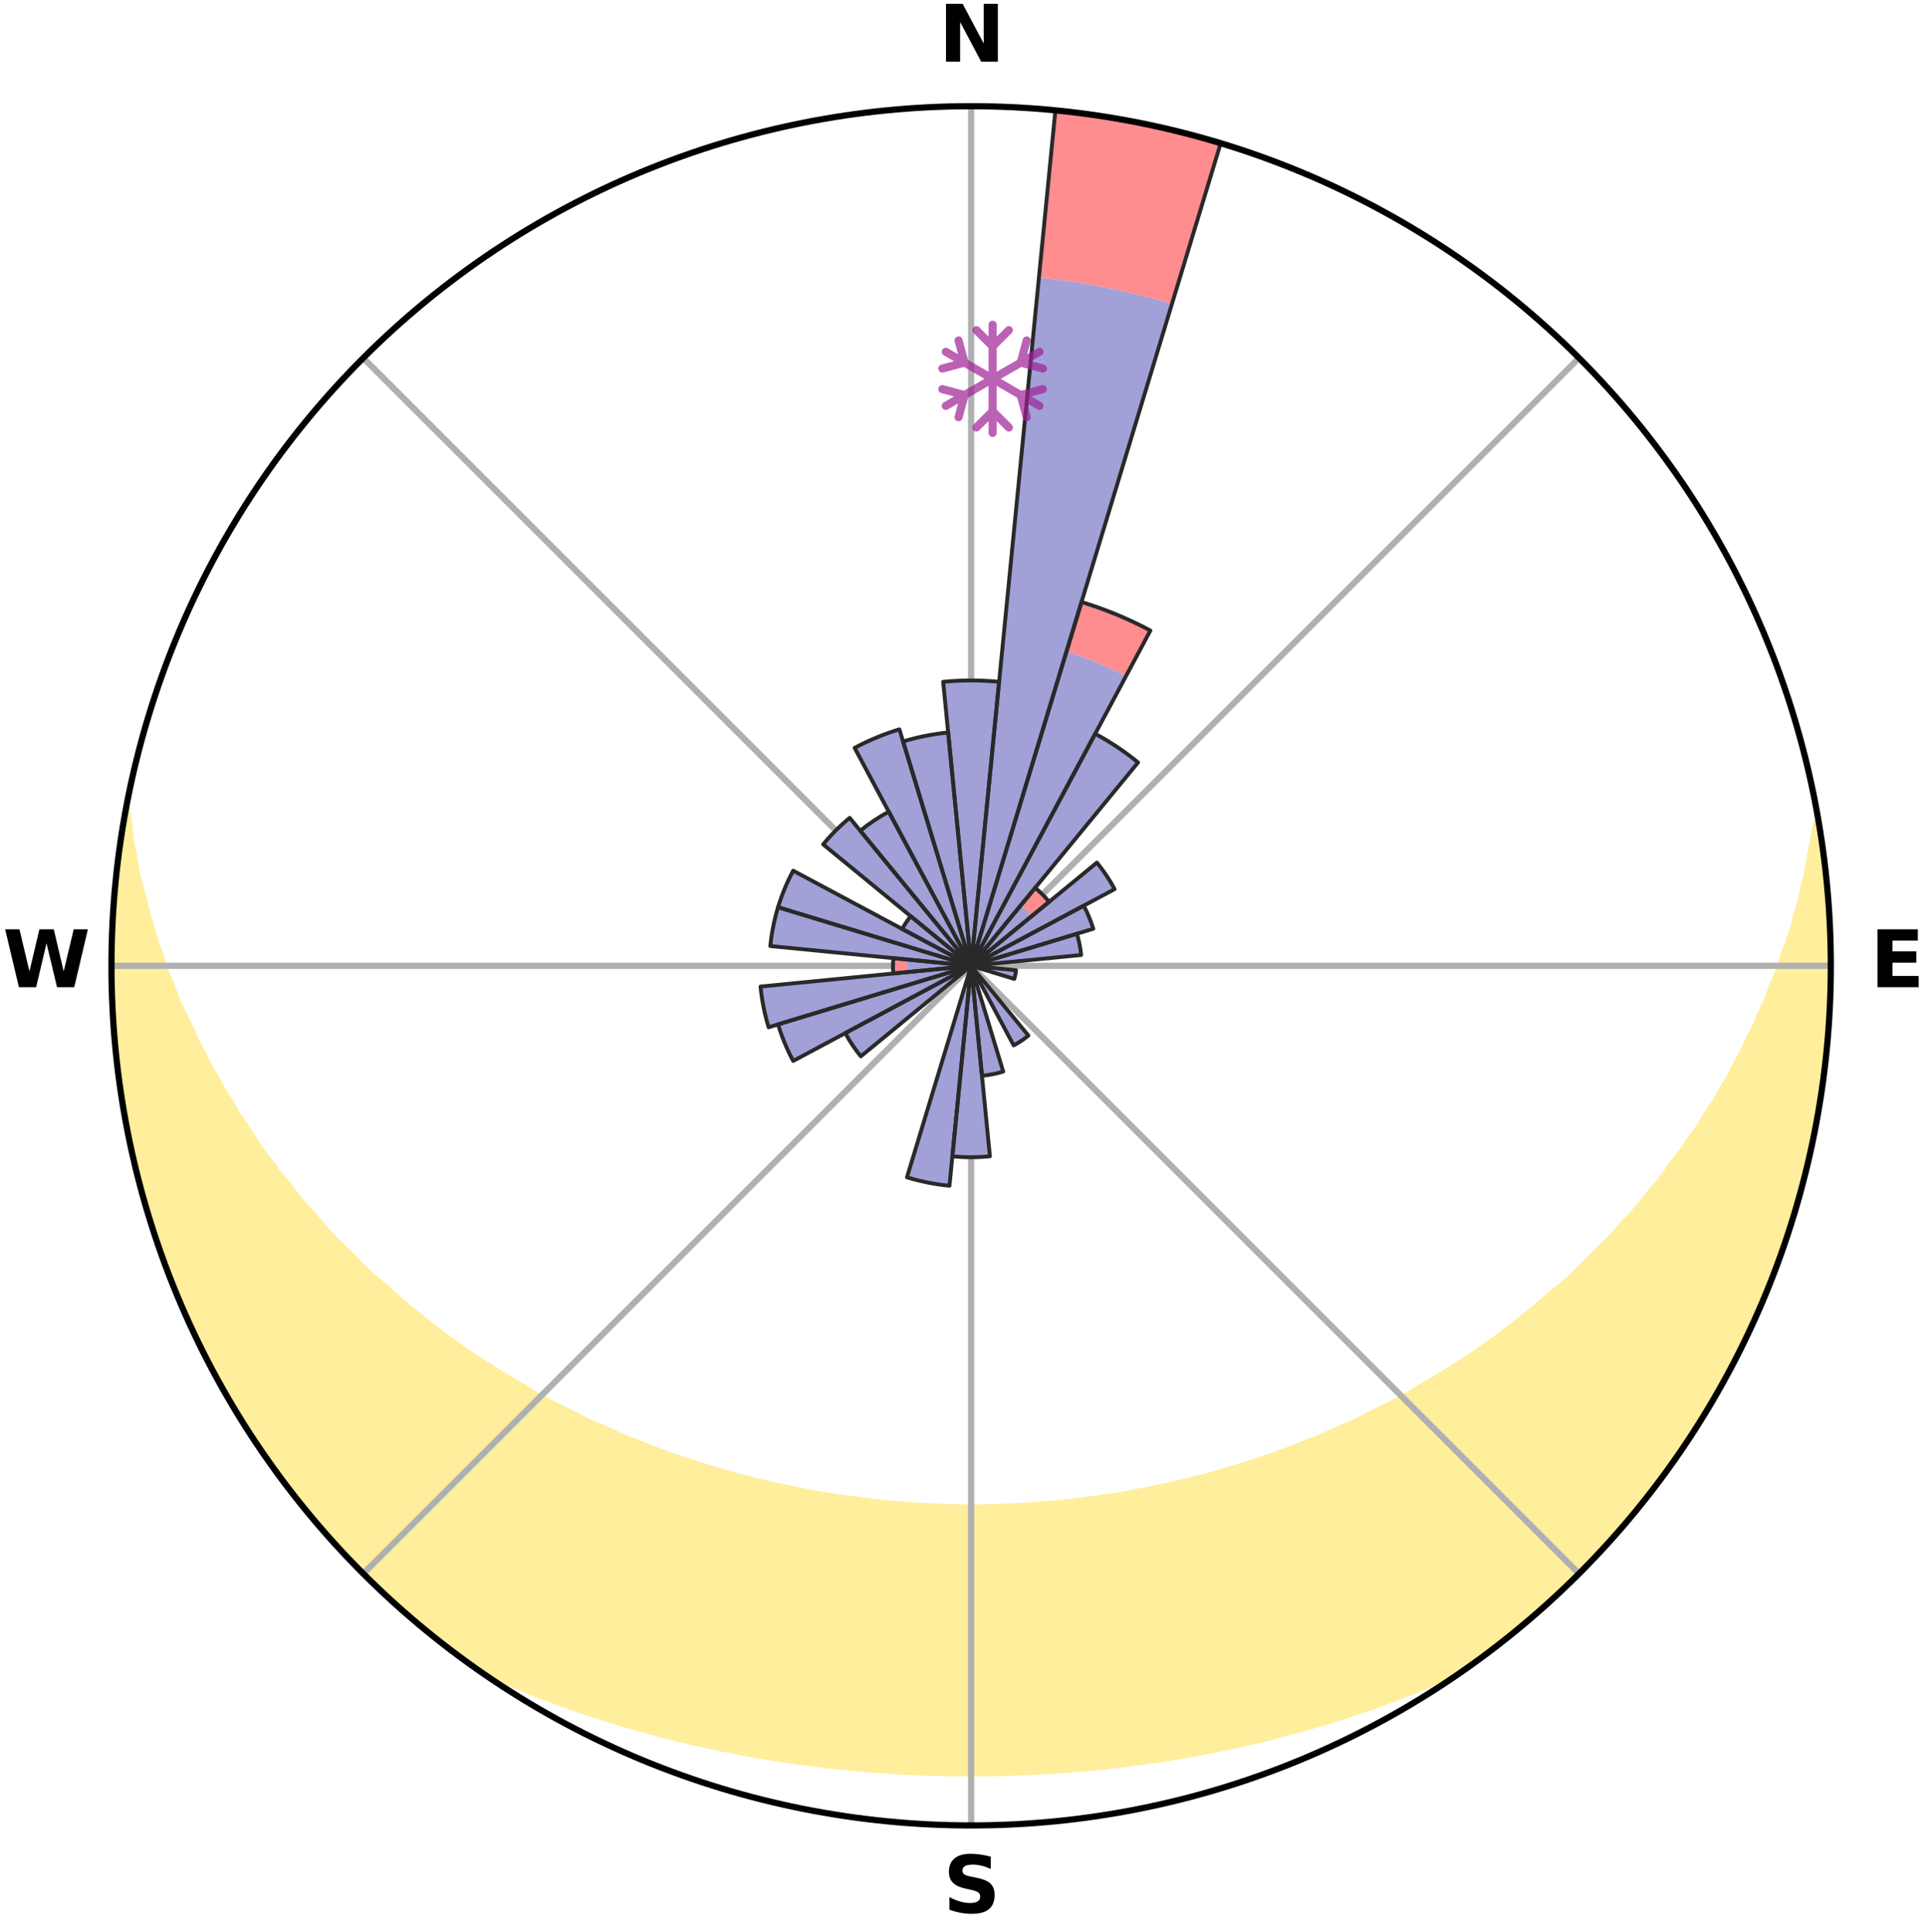 <?xml version="1.0" encoding="utf-8" standalone="no"?>
<!DOCTYPE svg PUBLIC "-//W3C//DTD SVG 1.1//EN"
  "http://www.w3.org/Graphics/SVG/1.1/DTD/svg11.dtd">
<svg xmlns:xlink="http://www.w3.org/1999/xlink" width="248.41pt" height="249.158pt" viewBox="0 0 248.41 249.158" xmlns="http://www.w3.org/2000/svg" version="1.1">
 <title>Ski Rose for Högfjället</title>
 <defs>
  <style type="text/css">*{stroke-linejoin: round; stroke-linecap: butt}</style>
 </defs>
 <g id="figure_1">
  <g id="patch_1">
   <path d="M 0 249.158 
L 248.41 249.158 
L 248.41 0 
L 0 0 
z
" style="fill: #ffffff"/>
  </g>
  <g id="axes_1">
   <g id="patch_2">
    <path d="M 236.135 124.579 
C 236.135 110.018 233.267 95.599 227.695 82.147 
C 222.122 68.695 213.955 56.471 203.659 46.175 
C 193.363 35.879 181.139 27.711 167.687 22.139 
C 154.235 16.567 139.815 13.699 125.255 13.699 
C 110.694 13.699 96.275 16.567 82.823 22.139 
C 69.371 27.711 57.147 35.879 46.851 46.175 
C 36.555 56.471 28.387 68.695 22.815 82.147 
C 17.243 95.599 14.375 110.018 14.375 124.579 
C 14.375 139.14 17.243 153.559 22.815 167.011 
C 28.387 180.463 36.555 192.687 46.851 202.983 
C 57.147 213.279 69.371 221.447 82.823 227.019 
C 96.275 232.591 110.694 235.459 125.255 235.459 
C 139.815 235.459 154.235 232.591 167.687 227.019 
C 181.139 221.447 193.363 213.279 203.659 202.983 
C 213.955 192.687 222.122 180.463 227.695 167.011 
C 233.267 153.559 236.135 139.14 236.135 124.579 
M 125.255 124.579 
C 125.255 124.579 125.255 124.579 125.255 124.579 
C 125.255 124.579 125.255 124.579 125.255 124.579 
C 125.255 124.579 125.255 124.579 125.255 124.579 
C 125.255 124.579 125.255 124.579 125.255 124.579 
C 125.255 124.579 125.255 124.579 125.255 124.579 
C 125.255 124.579 125.255 124.579 125.255 124.579 
C 125.255 124.579 125.255 124.579 125.255 124.579 
C 125.255 124.579 125.255 124.579 125.255 124.579 
C 125.255 124.579 125.255 124.579 125.255 124.579 
C 125.255 124.579 125.255 124.579 125.255 124.579 
C 125.255 124.579 125.255 124.579 125.255 124.579 
C 125.255 124.579 125.255 124.579 125.255 124.579 
C 125.255 124.579 125.255 124.579 125.255 124.579 
C 125.255 124.579 125.255 124.579 125.255 124.579 
C 125.255 124.579 125.255 124.579 125.255 124.579 
C 125.255 124.579 125.255 124.579 125.255 124.579 
z
" style="fill: #ffffff"/>
   </g>
   <g id="PolyCollection_1">
    <defs>
     <path id="m6a2a026a8b" d="M 234.536 -142.866 
L 234.289 -142.825 
L 233.956 -140.825 
L 233.566 -138.839 
L 233.259 -136.885 
L 232.768 -134.931 
L 232.371 -133.009 
L 231.793 -131.095 
L 231.317 -129.21 
L 230.661 -127.339 
L 229.967 -125.493 
L 229.384 -123.67 
L 228.622 -121.872 
L 227.975 -120.094 
L 227.15 -118.347 
L 226.441 -116.616 
L 225.557 -114.921 
L 224.791 -113.238 
L 223.852 -111.598 
L 223.033 -109.966 
L 222.044 -108.382 
L 221.174 -106.801 
L 220.138 -105.275 
L 219.222 -103.747 
L 218.144 -102.278 
L 217.185 -100.804 
L 216.067 -99.395 
L 215.068 -97.975 
L 214.05 -96.582 
L 212.88 -95.26 
L 211.828 -93.922 
L 210.758 -92.611 
L 209.544 -91.377 
L 208.444 -90.121 
L 207.33 -88.892 
L 206.079 -87.745 
L 204.939 -86.571 
L 203.788 -85.424 
L 202.624 -84.303 
L 201.449 -83.209 
L 200.152 -82.204 
L 198.959 -81.164 
L 197.758 -80.149 
L 196.548 -79.16 
L 195.33 -78.197 
L 194.105 -77.259 
L 192.874 -76.347 
L 191.637 -75.459 
L 190.394 -74.596 
L 189.146 -73.757 
L 187.895 -72.943 
L 186.639 -72.152 
L 185.38 -71.385 
L 184.119 -70.64 
L 182.855 -69.919 
L 181.664 -69.146 
L 180.395 -68.469 
L 179.124 -67.813 
L 177.852 -67.179 
L 176.58 -66.566 
L 175.371 -65.9 
L 174.097 -65.329 
L 172.824 -64.776 
L 171.552 -64.244 
L 170.333 -63.659 
L 169.061 -63.165 
L 167.791 -62.688 
L 166.568 -62.162 
L 165.299 -61.722 
L 164.073 -61.233 
L 162.807 -60.828 
L 161.544 -60.438 
L 160.317 -60.003 
L 159.057 -59.647 
L 157.829 -59.246 
L 156.572 -58.921 
L 155.344 -58.554 
L 154.092 -58.259 
L 152.864 -57.926 
L 151.615 -57.659 
L 150.388 -57.357 
L 149.144 -57.118 
L 147.918 -56.847 
L 146.678 -56.635 
L 145.452 -56.394 
L 144.227 -56.169 
L 142.992 -55.996 
L 141.767 -55.8 
L 140.536 -55.65 
L 139.313 -55.483 
L 138.089 -55.33 
L 136.862 -55.217 
L 135.64 -55.092 
L 134.415 -55 
L 133.193 -54.903 
L 131.972 -54.82 
L 130.75 -54.762 
L 129.528 -54.706 
L 128.307 -54.664 
L 127.086 -54.64 
L 125.865 -54.624 
L 124.644 -54.624 
L 123.423 -54.642 
L 122.203 -54.669 
L 120.982 -54.714 
L 119.761 -54.772 
L 118.539 -54.833 
L 117.318 -54.918 
L 116.095 -55 
L 114.873 -55.112 
L 113.651 -55.239 
L 112.425 -55.356 
L 111.203 -55.51 
L 109.98 -55.68 
L 108.75 -55.832 
L 107.527 -56.03 
L 106.293 -56.207 
L 105.069 -56.433 
L 103.832 -56.635 
L 102.607 -56.891 
L 101.382 -57.164 
L 100.14 -57.405 
L 98.914 -57.709 
L 97.668 -57.977 
L 96.441 -58.313 
L 95.191 -58.61 
L 93.965 -58.978 
L 92.711 -59.305 
L 91.485 -59.707 
L 90.227 -60.066 
L 89.002 -60.502 
L 87.741 -60.893 
L 86.477 -61.3 
L 85.254 -61.79 
L 83.988 -62.231 
L 82.767 -62.759 
L 81.5 -63.236 
L 80.23 -63.732 
L 79.014 -64.317 
L 77.745 -64.851 
L 76.475 -65.404 
L 75.204 -65.977 
L 73.997 -66.643 
L 72.728 -67.256 
L 71.46 -67.891 
L 70.192 -68.547 
L 68.926 -69.224 
L 67.738 -69.997 
L 66.477 -70.719 
L 65.219 -71.464 
L 63.963 -72.231 
L 62.711 -73.022 
L 61.462 -73.836 
L 60.218 -74.674 
L 58.979 -75.537 
L 57.744 -76.424 
L 56.516 -77.336 
L 55.295 -78.274 
L 54.08 -79.236 
L 52.874 -80.224 
L 51.675 -81.237 
L 50.486 -82.277 
L 49.306 -83.342 
L 48.021 -84.374 
L 46.861 -85.493 
L 45.712 -86.639 
L 44.576 -87.811 
L 43.328 -88.956 
L 42.217 -90.184 
L 41.121 -91.438 
L 40.04 -92.718 
L 38.844 -93.979 
L 37.794 -95.315 
L 36.762 -96.677 
L 35.612 -98.026 
L 34.617 -99.443 
L 33.503 -100.85 
L 32.546 -102.322 
L 31.611 -103.819 
L 30.558 -105.313 
L 29.668 -106.863 
L 28.658 -108.414 
L 27.816 -110.017 
L 26.855 -111.625 
L 26.065 -113.278 
L 25.156 -114.941 
L 24.421 -116.643 
L 23.569 -118.36 
L 22.746 -120.103 
L 22.1 -121.878 
L 21.341 -123.672 
L 20.76 -125.491 
L 20.068 -127.333 
L 19.556 -129.194 
L 18.938 -131.082 
L 18.501 -132.981 
L 17.963 -134.91 
L 17.471 -136.859 
L 17.162 -138.81 
L 16.768 -140.793 
L 16.556 -142.769 
L 16.273 -144.778 
L 16.273 -144.778 
L 16.273 -144.778 
L 15.989 -142.864 
L 15.617 -140.965 
L 15.401 -139.042 
L 15.094 -137.13 
L 14.999 -135.195 
L 14.759 -133.275 
L 14.678 -131.342 
L 14.505 -129.414 
L 14.419 -127.481 
L 14.438 -125.546 
L 14.491 -123.612 
L 14.451 -121.678 
L 14.496 -119.743 
L 14.648 -117.814 
L 14.833 -115.889 
L 14.926 -113.956 
L 15.176 -112.037 
L 15.335 -110.108 
L 15.697 -108.205 
L 15.921 -106.283 
L 16.3 -104.386 
L 16.632 -102.479 
L 17.074 -100.596 
L 17.547 -98.721 
L 17.934 -96.824 
L 18.471 -94.965 
L 18.957 -93.092 
L 19.555 -91.252 
L 20.184 -89.423 
L 20.844 -87.605 
L 21.423 -85.758 
L 22.171 -83.973 
L 22.92 -82.191 
L 23.594 -80.376 
L 24.404 -78.619 
L 25.266 -76.887 
L 26.033 -75.109 
L 26.931 -73.395 
L 27.877 -71.707 
L 28.831 -70.025 
L 29.721 -68.305 
L 30.75 -66.666 
L 31.79 -65.035 
L 32.858 -63.423 
L 33.882 -61.78 
L 35.006 -60.205 
L 36.157 -58.65 
L 37.35 -57.127 
L 38.493 -55.566 
L 39.726 -54.075 
L 40.986 -52.607 
L 42.219 -51.115 
L 43.532 -49.694 
L 44.826 -48.254 
L 46.177 -46.87 
L 47.573 -45.529 
L 48.932 -44.152 
L 50.351 -42.836 
L 51.785 -41.536 
L 53.251 -40.274 
L 54.743 -39.042 
L 56.25 -37.827 
L 57.756 -36.612 
L 59.305 -35.453 
L 60.891 -34.344 
L 62.664 -33.509 
L 64.443 -32.702 
L 66.249 -31.959 
L 68.044 -31.219 
L 69.841 -30.505 
L 71.645 -29.825 
L 73.451 -29.168 
L 75.262 -28.544 
L 77.074 -27.943 
L 78.89 -27.373 
L 80.705 -26.824 
L 82.524 -26.306 
L 84.342 -25.807 
L 86.152 -25.31 
L 87.974 -24.867 
L 89.794 -24.441 
L 91.617 -24.045 
L 93.437 -23.665 
L 95.259 -23.315 
L 97.075 -22.964 
L 98.895 -22.652 
L 100.717 -22.37 
L 102.536 -22.101 
L 104.357 -21.861 
L 106.173 -21.625 
L 107.992 -21.421 
L 109.811 -21.245 
L 111.628 -21.076 
L 113.446 -20.935 
L 115.264 -20.821 
L 117.081 -20.72 
L 118.898 -20.638 
L 120.714 -20.586 
L 122.531 -20.547 
L 124.347 -20.53 
L 126.163 -20.531 
L 127.979 -20.549 
L 129.795 -20.582 
L 131.612 -20.642 
L 133.428 -20.724 
L 135.246 -20.817 
L 137.063 -20.938 
L 138.882 -21.072 
L 140.699 -21.241 
L 142.517 -21.424 
L 144.337 -21.621 
L 146.154 -21.857 
L 147.973 -22.104 
L 149.794 -22.365 
L 151.614 -22.656 
L 153.43 -22.983 
L 155.252 -23.31 
L 157.072 -23.668 
L 158.895 -24.04 
L 160.715 -24.444 
L 162.537 -24.862 
L 164.357 -25.313 
L 166.167 -25.809 
L 167.987 -26.301 
L 169.803 -26.826 
L 171.622 -27.369 
L 173.435 -27.945 
L 175.25 -28.54 
L 177.058 -29.17 
L 178.867 -29.82 
L 180.668 -30.507 
L 182.468 -31.215 
L 184.259 -31.961 
L 186.048 -32.731 
L 187.848 -33.505 
L 189.618 -34.345 
L 191.209 -35.448 
L 192.752 -36.615 
L 194.276 -37.808 
L 195.777 -39.028 
L 197.259 -40.273 
L 198.721 -41.54 
L 200.145 -42.851 
L 201.576 -44.153 
L 202.934 -45.533 
L 204.303 -46.899 
L 205.64 -48.297 
L 206.95 -49.719 
L 208.286 -51.12 
L 209.536 -52.596 
L 210.804 -54.058 
L 211.992 -55.585 
L 213.191 -57.103 
L 214.352 -58.65 
L 215.442 -60.249 
L 216.616 -61.788 
L 217.641 -63.43 
L 218.722 -65.034 
L 219.773 -66.658 
L 220.724 -68.343 
L 221.712 -70.006 
L 222.686 -71.678 
L 223.511 -73.43 
L 224.402 -75.146 
L 225.272 -76.873 
L 226.098 -78.622 
L 226.892 -80.386 
L 227.654 -82.164 
L 228.386 -83.955 
L 229.081 -85.76 
L 229.743 -87.578 
L 230.371 -89.408 
L 230.966 -91.248 
L 231.523 -93.101 
L 232.05 -94.962 
L 232.543 -96.832 
L 233.002 -98.711 
L 233.417 -100.6 
L 233.807 -102.494 
L 234.164 -104.394 
L 234.608 -106.28 
L 234.882 -108.195 
L 235.136 -110.113 
L 235.355 -112.035 
L 235.54 -113.96 
L 235.673 -115.889 
L 235.915 -117.811 
L 235.998 -119.744 
L 236.046 -121.678 
L 236.06 -123.612 
L 236.02 -125.546 
L 236.092 -127.481 
L 236.005 -129.414 
L 235.883 -131.345 
L 235.707 -133.272 
L 235.519 -135.196 
L 235.421 -137.131 
L 235.166 -139.049 
L 234.877 -140.962 
L 234.536 -142.866 
z
" style="stroke: #ffee9c"/>
    </defs>
    <g clip-path="url(#p03fd6ed751)">
     <use xlink:href="#m6a2a026a8b" x="0" y="249.158" style="fill: #ffee9c; stroke: #ffee9c"/>
    </g>
   </g>
   <g id="matplotlib.axis_1">
    <g id="xtick_1">
     <g id="line2d_1">
      <path d="M 125.255 124.579 
L 125.255 13.699 
" clip-path="url(#p03fd6ed751)" style="fill: none; stroke: #b0b0b0; stroke-width: 0.8; stroke-linecap: square"/>
     </g>
     <g id="text_1">
      <!-- N -->
      <g transform="translate(121.07 7.958) scale(0.1 -0.1)">
       <defs>
        <path id="DejaVuSans-Bold-4e" d="M 588 4666 
L 1931 4666 
L 3628 1466 
L 3628 4666 
L 4769 4666 
L 4769 0 
L 3425 0 
L 1728 3200 
L 1728 0 
L 588 0 
L 588 4666 
z
" transform="scale(0.016)"/>
       </defs>
       <use xlink:href="#DejaVuSans-Bold-4e"/>
      </g>
     </g>
    </g>
    <g id="xtick_2">
     <g id="line2d_2">
      <path d="M 125.255 124.579 
L 203.659 46.175 
" clip-path="url(#p03fd6ed751)" style="fill: none; stroke: #b0b0b0; stroke-width: 0.8; stroke-linecap: square"/>
     </g>
    </g>
    <g id="xtick_3">
     <g id="line2d_3">
      <path d="M 125.255 124.579 
L 236.135 124.579 
" clip-path="url(#p03fd6ed751)" style="fill: none; stroke: #b0b0b0; stroke-width: 0.8; stroke-linecap: square"/>
     </g>
     <g id="text_2">
      <!-- E -->
      <g transform="translate(241.219 127.338) scale(0.1 -0.1)">
       <defs>
        <path id="DejaVuSans-Bold-45" d="M 588 4666 
L 3834 4666 
L 3834 3756 
L 1791 3756 
L 1791 2888 
L 3713 2888 
L 3713 1978 
L 1791 1978 
L 1791 909 
L 3903 909 
L 3903 0 
L 588 0 
L 588 4666 
z
" transform="scale(0.016)"/>
       </defs>
       <use xlink:href="#DejaVuSans-Bold-45"/>
      </g>
     </g>
    </g>
    <g id="xtick_4">
     <g id="line2d_4">
      <path d="M 125.255 124.579 
L 203.659 202.983 
" clip-path="url(#p03fd6ed751)" style="fill: none; stroke: #b0b0b0; stroke-width: 0.8; stroke-linecap: square"/>
     </g>
    </g>
    <g id="xtick_5">
     <g id="line2d_5">
      <path d="M 125.255 124.579 
L 125.255 235.459 
" clip-path="url(#p03fd6ed751)" style="fill: none; stroke: #b0b0b0; stroke-width: 0.8; stroke-linecap: square"/>
     </g>
     <g id="text_3">
      <!-- S -->
      <g transform="translate(121.654 246.718) scale(0.1 -0.1)">
       <defs>
        <path id="DejaVuSans-Bold-53" d="M 3834 4519 
L 3834 3531 
Q 3450 3703 3084 3790 
Q 2719 3878 2394 3878 
Q 1963 3878 1756 3759 
Q 1550 3641 1550 3391 
Q 1550 3203 1689 3098 
Q 1828 2994 2194 2919 
L 2706 2816 
Q 3484 2659 3812 2340 
Q 4141 2022 4141 1434 
Q 4141 663 3683 286 
Q 3225 -91 2284 -91 
Q 1841 -91 1394 -6 
Q 947 78 500 244 
L 500 1259 
Q 947 1022 1364 901 
Q 1781 781 2169 781 
Q 2563 781 2772 912 
Q 2981 1044 2981 1288 
Q 2981 1506 2839 1625 
Q 2697 1744 2272 1838 
L 1806 1941 
Q 1106 2091 782 2419 
Q 459 2747 459 3303 
Q 459 4000 909 4375 
Q 1359 4750 2203 4750 
Q 2588 4750 2994 4692 
Q 3400 4634 3834 4519 
z
" transform="scale(0.016)"/>
       </defs>
       <use xlink:href="#DejaVuSans-Bold-53"/>
      </g>
     </g>
    </g>
    <g id="xtick_6">
     <g id="line2d_6">
      <path d="M 125.255 124.579 
L 46.851 202.983 
" clip-path="url(#p03fd6ed751)" style="fill: none; stroke: #b0b0b0; stroke-width: 0.8; stroke-linecap: square"/>
     </g>
    </g>
    <g id="xtick_7">
     <g id="line2d_7">
      <path d="M 125.255 124.579 
L 14.375 124.579 
" clip-path="url(#p03fd6ed751)" style="fill: none; stroke: #b0b0b0; stroke-width: 0.8; stroke-linecap: square"/>
     </g>
     <g id="text_4">
      <!-- W -->
      <g transform="translate(0.36 127.338) scale(0.1 -0.1)">
       <defs>
        <path id="DejaVuSans-Bold-57" d="M 191 4666 
L 1344 4666 
L 2150 1275 
L 2950 4666 
L 4109 4666 
L 4909 1275 
L 5716 4666 
L 6859 4666 
L 5759 0 
L 4372 0 
L 3525 3547 
L 2688 0 
L 1300 0 
L 191 4666 
z
" transform="scale(0.016)"/>
       </defs>
       <use xlink:href="#DejaVuSans-Bold-57"/>
      </g>
     </g>
    </g>
    <g id="xtick_8">
     <g id="line2d_8">
      <path d="M 125.255 124.579 
L 46.851 46.175 
" clip-path="url(#p03fd6ed751)" style="fill: none; stroke: #b0b0b0; stroke-width: 0.8; stroke-linecap: square"/>
     </g>
    </g>
   </g>
   <g id="matplotlib.axis_2"/>
   <g id="patch_3">
    <path d="M 125.255 124.579 
C 125.255 124.579 125.255 124.579 125.255 124.579 
C 125.255 124.579 125.255 124.579 125.255 124.579 
L 125.255 124.579 
C 125.255 124.579 125.255 124.579 125.255 124.579 
C 125.255 124.579 125.255 124.579 125.255 124.579 
z
" clip-path="url(#p03fd6ed751)" style="fill: #d9d9d9"/>
   </g>
   <g id="patch_4">
    <path d="M 125.255 124.579 
C 125.255 124.579 125.255 124.579 125.255 124.579 
C 125.255 124.579 125.255 124.579 125.255 124.579 
L 125.255 124.579 
C 125.255 124.579 125.255 124.579 125.255 124.579 
C 125.255 124.579 125.255 124.579 125.255 124.579 
z
" clip-path="url(#p03fd6ed751)" style="fill: #d9d9d9"/>
   </g>
   <g id="patch_5">
    <path d="M 125.255 124.579 
C 125.255 124.579 125.255 124.579 125.255 124.579 
C 125.255 124.579 125.255 124.579 125.255 124.579 
L 125.255 124.579 
C 125.255 124.579 125.255 124.579 125.255 124.579 
C 125.255 124.579 125.255 124.579 125.255 124.579 
z
" clip-path="url(#p03fd6ed751)" style="fill: #d9d9d9"/>
   </g>
   <g id="patch_6">
    <path d="M 125.255 124.579 
C 125.255 124.579 125.255 124.579 125.255 124.579 
C 125.255 124.579 125.255 124.579 125.255 124.579 
L 125.255 124.579 
C 125.255 124.579 125.255 124.579 125.255 124.579 
C 125.255 124.579 125.255 124.579 125.255 124.579 
z
" clip-path="url(#p03fd6ed751)" style="fill: #d9d9d9"/>
   </g>
   <g id="patch_7">
    <path d="M 125.255 124.579 
C 125.255 124.579 125.255 124.579 125.255 124.579 
C 125.255 124.579 125.255 124.579 125.255 124.579 
L 125.255 124.579 
C 125.255 124.579 125.255 124.579 125.255 124.579 
C 125.255 124.579 125.255 124.579 125.255 124.579 
z
" clip-path="url(#p03fd6ed751)" style="fill: #d9d9d9"/>
   </g>
   <g id="patch_8">
    <path d="M 125.255 124.579 
C 125.255 124.579 125.255 124.579 125.255 124.579 
C 125.255 124.579 125.255 124.579 125.255 124.579 
L 125.255 124.579 
C 125.255 124.579 125.255 124.579 125.255 124.579 
C 125.255 124.579 125.255 124.579 125.255 124.579 
z
" clip-path="url(#p03fd6ed751)" style="fill: #d9d9d9"/>
   </g>
   <g id="patch_9">
    <path d="M 125.255 124.579 
C 125.255 124.579 125.255 124.579 125.255 124.579 
C 125.255 124.579 125.255 124.579 125.255 124.579 
L 125.255 124.579 
C 125.255 124.579 125.255 124.579 125.255 124.579 
C 125.255 124.579 125.255 124.579 125.255 124.579 
z
" clip-path="url(#p03fd6ed751)" style="fill: #d9d9d9"/>
   </g>
   <g id="patch_10">
    <path d="M 125.255 124.579 
C 125.255 124.579 125.255 124.579 125.255 124.579 
C 125.255 124.579 125.255 124.579 125.255 124.579 
L 125.255 124.579 
C 125.255 124.579 125.255 124.579 125.255 124.579 
C 125.255 124.579 125.255 124.579 125.255 124.579 
z
" clip-path="url(#p03fd6ed751)" style="fill: #d9d9d9"/>
   </g>
   <g id="patch_11">
    <path d="M 125.255 124.579 
C 125.255 124.579 125.255 124.579 125.255 124.579 
C 125.255 124.579 125.255 124.579 125.255 124.579 
L 125.255 124.579 
C 125.255 124.579 125.255 124.579 125.255 124.579 
C 125.255 124.579 125.255 124.579 125.255 124.579 
z
" clip-path="url(#p03fd6ed751)" style="fill: #d9d9d9"/>
   </g>
   <g id="patch_12">
    <path d="M 125.255 124.579 
C 125.255 124.579 125.255 124.579 125.255 124.579 
C 125.255 124.579 125.255 124.579 125.255 124.579 
L 125.255 124.579 
C 125.255 124.579 125.255 124.579 125.255 124.579 
C 125.255 124.579 125.255 124.579 125.255 124.579 
z
" clip-path="url(#p03fd6ed751)" style="fill: #d9d9d9"/>
   </g>
   <g id="patch_13">
    <path d="M 125.255 124.579 
C 125.255 124.579 125.255 124.579 125.255 124.579 
C 125.255 124.579 125.255 124.579 125.255 124.579 
L 125.255 124.579 
C 125.255 124.579 125.255 124.579 125.255 124.579 
C 125.255 124.579 125.255 124.579 125.255 124.579 
z
" clip-path="url(#p03fd6ed751)" style="fill: #d9d9d9"/>
   </g>
   <g id="patch_14">
    <path d="M 125.255 124.579 
C 125.255 124.579 125.255 124.579 125.255 124.579 
C 125.255 124.579 125.255 124.579 125.255 124.579 
L 125.255 124.579 
C 125.255 124.579 125.255 124.579 125.255 124.579 
C 125.255 124.579 125.255 124.579 125.255 124.579 
z
" clip-path="url(#p03fd6ed751)" style="fill: #d9d9d9"/>
   </g>
   <g id="patch_15">
    <path d="M 125.255 124.579 
C 125.255 124.579 125.255 124.579 125.255 124.579 
C 125.255 124.579 125.255 124.579 125.255 124.579 
L 125.255 124.579 
C 125.255 124.579 125.255 124.579 125.255 124.579 
C 125.255 124.579 125.255 124.579 125.255 124.579 
z
" clip-path="url(#p03fd6ed751)" style="fill: #d9d9d9"/>
   </g>
   <g id="patch_16">
    <path d="M 125.255 124.579 
C 125.255 124.579 125.255 124.579 125.255 124.579 
C 125.255 124.579 125.255 124.579 125.255 124.579 
L 125.255 124.579 
C 125.255 124.579 125.255 124.579 125.255 124.579 
C 125.255 124.579 125.255 124.579 125.255 124.579 
z
" clip-path="url(#p03fd6ed751)" style="fill: #d9d9d9"/>
   </g>
   <g id="patch_17">
    <path d="M 125.255 124.579 
C 125.255 124.579 125.255 124.579 125.255 124.579 
C 125.255 124.579 125.255 124.579 125.255 124.579 
L 125.255 124.579 
C 125.255 124.579 125.255 124.579 125.255 124.579 
C 125.255 124.579 125.255 124.579 125.255 124.579 
z
" clip-path="url(#p03fd6ed751)" style="fill: #d9d9d9"/>
   </g>
   <g id="patch_18">
    <path d="M 125.255 124.579 
C 125.255 124.579 125.255 124.579 125.255 124.579 
C 125.255 124.579 125.255 124.579 125.255 124.579 
L 125.255 124.579 
C 125.255 124.579 125.255 124.579 125.255 124.579 
C 125.255 124.579 125.255 124.579 125.255 124.579 
z
" clip-path="url(#p03fd6ed751)" style="fill: #d9d9d9"/>
   </g>
   <g id="patch_19">
    <path d="M 125.255 124.579 
C 125.255 124.579 125.255 124.579 125.255 124.579 
C 125.255 124.579 125.255 124.579 125.255 124.579 
L 125.255 124.579 
C 125.255 124.579 125.255 124.579 125.255 124.579 
C 125.255 124.579 125.255 124.579 125.255 124.579 
z
" clip-path="url(#p03fd6ed751)" style="fill: #d9d9d9"/>
   </g>
   <g id="patch_20">
    <path d="M 125.255 124.579 
C 125.255 124.579 125.255 124.579 125.255 124.579 
C 125.255 124.579 125.255 124.579 125.255 124.579 
L 125.255 124.579 
C 125.255 124.579 125.255 124.579 125.255 124.579 
C 125.255 124.579 125.255 124.579 125.255 124.579 
z
" clip-path="url(#p03fd6ed751)" style="fill: #d9d9d9"/>
   </g>
   <g id="patch_21">
    <path d="M 125.255 124.579 
C 125.255 124.579 125.255 124.579 125.255 124.579 
C 125.255 124.579 125.255 124.579 125.255 124.579 
L 125.255 124.579 
C 125.255 124.579 125.255 124.579 125.255 124.579 
C 125.255 124.579 125.255 124.579 125.255 124.579 
z
" clip-path="url(#p03fd6ed751)" style="fill: #d9d9d9"/>
   </g>
   <g id="patch_22">
    <path d="M 125.255 124.579 
C 125.255 124.579 125.255 124.579 125.255 124.579 
C 125.255 124.579 125.255 124.579 125.255 124.579 
L 125.255 124.579 
C 125.255 124.579 125.255 124.579 125.255 124.579 
C 125.255 124.579 125.255 124.579 125.255 124.579 
z
" clip-path="url(#p03fd6ed751)" style="fill: #d9d9d9"/>
   </g>
   <g id="patch_23">
    <path d="M 125.255 124.579 
C 125.255 124.579 125.255 124.579 125.255 124.579 
C 125.255 124.579 125.255 124.579 125.255 124.579 
L 125.255 124.579 
C 125.255 124.579 125.255 124.579 125.255 124.579 
C 125.255 124.579 125.255 124.579 125.255 124.579 
z
" clip-path="url(#p03fd6ed751)" style="fill: #d9d9d9"/>
   </g>
   <g id="patch_24">
    <path d="M 125.255 124.579 
C 125.255 124.579 125.255 124.579 125.255 124.579 
C 125.255 124.579 125.255 124.579 125.255 124.579 
L 125.255 124.579 
C 125.255 124.579 125.255 124.579 125.255 124.579 
C 125.255 124.579 125.255 124.579 125.255 124.579 
z
" clip-path="url(#p03fd6ed751)" style="fill: #d9d9d9"/>
   </g>
   <g id="patch_25">
    <path d="M 125.255 124.579 
C 125.255 124.579 125.255 124.579 125.255 124.579 
C 125.255 124.579 125.255 124.579 125.255 124.579 
L 125.255 124.579 
C 125.255 124.579 125.255 124.579 125.255 124.579 
C 125.255 124.579 125.255 124.579 125.255 124.579 
z
" clip-path="url(#p03fd6ed751)" style="fill: #d9d9d9"/>
   </g>
   <g id="patch_26">
    <path d="M 125.255 124.579 
C 125.255 124.579 125.255 124.579 125.255 124.579 
C 125.255 124.579 125.255 124.579 125.255 124.579 
L 125.255 124.579 
C 125.255 124.579 125.255 124.579 125.255 124.579 
C 125.255 124.579 125.255 124.579 125.255 124.579 
z
" clip-path="url(#p03fd6ed751)" style="fill: #d9d9d9"/>
   </g>
   <g id="patch_27">
    <path d="M 125.255 124.579 
C 125.255 124.579 125.255 124.579 125.255 124.579 
C 125.255 124.579 125.255 124.579 125.255 124.579 
L 125.255 124.579 
C 125.255 124.579 125.255 124.579 125.255 124.579 
C 125.255 124.579 125.255 124.579 125.255 124.579 
z
" clip-path="url(#p03fd6ed751)" style="fill: #d9d9d9"/>
   </g>
   <g id="patch_28">
    <path d="M 125.255 124.579 
C 125.255 124.579 125.255 124.579 125.255 124.579 
C 125.255 124.579 125.255 124.579 125.255 124.579 
L 125.255 124.579 
C 125.255 124.579 125.255 124.579 125.255 124.579 
C 125.255 124.579 125.255 124.579 125.255 124.579 
z
" clip-path="url(#p03fd6ed751)" style="fill: #d9d9d9"/>
   </g>
   <g id="patch_29">
    <path d="M 125.255 124.579 
C 125.255 124.579 125.255 124.579 125.255 124.579 
C 125.255 124.579 125.255 124.579 125.255 124.579 
L 125.255 124.579 
C 125.255 124.579 125.255 124.579 125.255 124.579 
C 125.255 124.579 125.255 124.579 125.255 124.579 
z
" clip-path="url(#p03fd6ed751)" style="fill: #d9d9d9"/>
   </g>
   <g id="patch_30">
    <path d="M 125.255 124.579 
C 125.255 124.579 125.255 124.579 125.255 124.579 
C 125.255 124.579 125.255 124.579 125.255 124.579 
L 125.255 124.579 
C 125.255 124.579 125.255 124.579 125.255 124.579 
C 125.255 124.579 125.255 124.579 125.255 124.579 
z
" clip-path="url(#p03fd6ed751)" style="fill: #d9d9d9"/>
   </g>
   <g id="patch_31">
    <path d="M 125.255 124.579 
C 125.255 124.579 125.255 124.579 125.255 124.579 
C 125.255 124.579 125.255 124.579 125.255 124.579 
L 125.255 124.579 
C 125.255 124.579 125.255 124.579 125.255 124.579 
C 125.255 124.579 125.255 124.579 125.255 124.579 
z
" clip-path="url(#p03fd6ed751)" style="fill: #d9d9d9"/>
   </g>
   <g id="patch_32">
    <path d="M 125.255 124.579 
C 125.255 124.579 125.255 124.579 125.255 124.579 
C 125.255 124.579 125.255 124.579 125.255 124.579 
L 125.255 124.579 
C 125.255 124.579 125.255 124.579 125.255 124.579 
C 125.255 124.579 125.255 124.579 125.255 124.579 
z
" clip-path="url(#p03fd6ed751)" style="fill: #d9d9d9"/>
   </g>
   <g id="patch_33">
    <path d="M 125.255 124.579 
C 125.255 124.579 125.255 124.579 125.255 124.579 
C 125.255 124.579 125.255 124.579 125.255 124.579 
L 125.255 124.579 
C 125.255 124.579 125.255 124.579 125.255 124.579 
C 125.255 124.579 125.255 124.579 125.255 124.579 
z
" clip-path="url(#p03fd6ed751)" style="fill: #d9d9d9"/>
   </g>
   <g id="patch_34">
    <path d="M 125.255 124.579 
C 125.255 124.579 125.255 124.579 125.255 124.579 
C 125.255 124.579 125.255 124.579 125.255 124.579 
L 125.255 124.579 
C 125.255 124.579 125.255 124.579 125.255 124.579 
C 125.255 124.579 125.255 124.579 125.255 124.579 
z
" clip-path="url(#p03fd6ed751)" style="fill: #d9d9d9"/>
   </g>
   <g id="patch_35">
    <path d="M 125.255 124.579 
C 125.255 124.579 125.255 124.579 125.255 124.579 
C 125.255 124.579 125.255 124.579 125.255 124.579 
L 128.863 87.949 
C 127.664 87.831 126.46 87.772 125.255 87.772 
C 124.05 87.772 122.846 87.831 121.647 87.949 
z
" clip-path="url(#p03fd6ed751)" style="fill: #a1a1d8"/>
   </g>
   <g id="patch_36">
    <path d="M 125.255 124.579 
C 125.255 124.579 125.255 124.579 125.255 124.579 
C 125.255 124.579 125.255 124.579 125.255 124.579 
L 151.152 39.206 
C 148.358 38.359 145.524 37.649 142.66 37.079 
C 139.796 36.509 136.905 36.081 133.999 35.794 
z
" clip-path="url(#p03fd6ed751)" style="fill: #a1a1d8"/>
   </g>
   <g id="patch_37">
    <path d="M 125.255 124.579 
C 125.255 124.579 125.255 124.579 125.255 124.579 
C 125.255 124.579 125.255 124.579 125.255 124.579 
L 145.227 87.214 
C 144.004 86.56 142.75 85.967 141.468 85.436 
C 140.187 84.905 138.881 84.438 137.554 84.035 
z
" clip-path="url(#p03fd6ed751)" style="fill: #a1a1d8"/>
   </g>
   <g id="patch_38">
    <path d="M 125.255 124.579 
C 125.255 124.579 125.255 124.579 125.255 124.579 
C 125.255 124.579 125.255 124.579 125.255 124.579 
L 146.783 98.347 
C 145.924 97.643 145.031 96.981 144.108 96.364 
C 143.184 95.747 142.231 95.175 141.251 94.652 
z
" clip-path="url(#p03fd6ed751)" style="fill: #a1a1d8"/>
   </g>
   <g id="patch_39">
    <path d="M 125.255 124.579 
C 125.255 124.579 125.255 124.579 125.255 124.579 
C 125.255 124.579 125.255 124.579 125.255 124.579 
L 133.047 118.184 
C 132.837 117.929 132.616 117.685 132.382 117.451 
C 132.149 117.218 131.905 116.996 131.65 116.787 
z
" clip-path="url(#p03fd6ed751)" style="fill: #a1a1d8"/>
   </g>
   <g id="patch_40">
    <path d="M 125.255 124.579 
C 125.255 124.579 125.255 124.579 125.255 124.579 
C 125.255 124.579 125.255 124.579 125.255 124.579 
L 143.76 114.688 
C 143.437 114.082 143.083 113.492 142.702 112.921 
C 142.32 112.35 141.911 111.798 141.475 111.267 
z
" clip-path="url(#p03fd6ed751)" style="fill: #a1a1d8"/>
   </g>
   <g id="patch_41">
    <path d="M 125.255 124.579 
C 125.255 124.579 125.255 124.579 125.255 124.579 
C 125.255 124.579 125.255 124.579 125.255 124.579 
L 141.007 119.801 
C 140.85 119.285 140.669 118.778 140.462 118.28 
C 140.256 117.782 140.026 117.295 139.772 116.82 
z
" clip-path="url(#p03fd6ed751)" style="fill: #a1a1d8"/>
   </g>
   <g id="patch_42">
    <path d="M 125.255 124.579 
C 125.255 124.579 125.255 124.579 125.255 124.579 
C 125.255 124.579 125.255 124.579 125.255 124.579 
L 139.441 123.182 
C 139.396 122.717 139.327 122.256 139.236 121.798 
C 139.145 121.34 139.032 120.887 138.896 120.441 
z
" clip-path="url(#p03fd6ed751)" style="fill: #a1a1d8"/>
   </g>
   <g id="patch_43">
    <path d="M 125.255 124.579 
C 125.255 124.579 125.255 124.579 125.255 124.579 
C 125.255 124.579 125.255 124.579 125.255 124.579 
L 125.255 124.579 
C 125.255 124.579 125.255 124.579 125.255 124.579 
C 125.255 124.579 125.255 124.579 125.255 124.579 
z
" clip-path="url(#p03fd6ed751)" style="fill: #a1a1d8"/>
   </g>
   <g id="patch_44">
    <path d="M 125.255 124.579 
C 125.255 124.579 125.255 124.579 125.255 124.579 
C 125.255 124.579 125.255 124.579 125.255 124.579 
L 130.824 126.268 
C 130.879 126.086 130.926 125.901 130.963 125.714 
C 131 125.528 131.028 125.339 131.047 125.149 
z
" clip-path="url(#p03fd6ed751)" style="fill: #a1a1d8"/>
   </g>
   <g id="patch_45">
    <path d="M 125.255 124.579 
C 125.255 124.579 125.255 124.579 125.255 124.579 
C 125.255 124.579 125.255 124.579 125.255 124.579 
L 125.255 124.579 
C 125.255 124.579 125.255 124.579 125.255 124.579 
C 125.255 124.579 125.255 124.579 125.255 124.579 
z
" clip-path="url(#p03fd6ed751)" style="fill: #a1a1d8"/>
   </g>
   <g id="patch_46">
    <path d="M 125.255 124.579 
C 125.255 124.579 125.255 124.579 125.255 124.579 
C 125.255 124.579 125.255 124.579 125.255 124.579 
L 125.255 124.579 
C 125.255 124.579 125.255 124.579 125.255 124.579 
C 125.255 124.579 125.255 124.579 125.255 124.579 
z
" clip-path="url(#p03fd6ed751)" style="fill: #a1a1d8"/>
   </g>
   <g id="patch_47">
    <path d="M 125.255 124.579 
C 125.255 124.579 125.255 124.579 125.255 124.579 
C 125.255 124.579 125.255 124.579 125.255 124.579 
L 125.255 124.579 
C 125.255 124.579 125.255 124.579 125.255 124.579 
C 125.255 124.579 125.255 124.579 125.255 124.579 
z
" clip-path="url(#p03fd6ed751)" style="fill: #a1a1d8"/>
   </g>
   <g id="patch_48">
    <path d="M 125.255 124.579 
C 125.255 124.579 125.255 124.579 125.255 124.579 
C 125.255 124.579 125.255 124.579 125.255 124.579 
L 130.742 134.844 
C 131.078 134.664 131.405 134.469 131.721 134.257 
C 132.038 134.045 132.344 133.818 132.639 133.576 
z
" clip-path="url(#p03fd6ed751)" style="fill: #a1a1d8"/>
   </g>
   <g id="patch_49">
    <path d="M 125.255 124.579 
C 125.255 124.579 125.255 124.579 125.255 124.579 
C 125.255 124.579 125.255 124.579 125.255 124.579 
L 125.255 124.579 
C 125.255 124.579 125.255 124.579 125.255 124.579 
C 125.255 124.579 125.255 124.579 125.255 124.579 
z
" clip-path="url(#p03fd6ed751)" style="fill: #a1a1d8"/>
   </g>
   <g id="patch_50">
    <path d="M 125.255 124.579 
C 125.255 124.579 125.255 124.579 125.255 124.579 
C 125.255 124.579 125.255 124.579 125.255 124.579 
L 126.652 138.766 
C 127.116 138.72 127.578 138.651 128.036 138.56 
C 128.494 138.469 128.946 138.356 129.393 138.221 
z
" clip-path="url(#p03fd6ed751)" style="fill: #a1a1d8"/>
   </g>
   <g id="patch_51">
    <path d="M 125.255 124.579 
C 125.255 124.579 125.255 124.579 125.255 124.579 
C 125.255 124.579 125.255 124.579 125.255 124.579 
L 122.835 149.151 
C 123.639 149.23 124.447 149.27 125.255 149.27 
C 126.063 149.27 126.871 149.23 127.675 149.151 
z
" clip-path="url(#p03fd6ed751)" style="fill: #a1a1d8"/>
   </g>
   <g id="patch_52">
    <path d="M 125.255 124.579 
C 125.255 124.579 125.255 124.579 125.255 124.579 
C 125.255 124.579 125.255 124.579 125.255 124.579 
L 116.979 151.862 
C 117.872 152.133 118.777 152.36 119.693 152.542 
C 120.608 152.724 121.532 152.861 122.46 152.952 
z
" clip-path="url(#p03fd6ed751)" style="fill: #a1a1d8"/>
   </g>
   <g id="patch_53">
    <path d="M 125.255 124.579 
C 125.255 124.579 125.255 124.579 125.255 124.579 
C 125.255 124.579 125.255 124.579 125.255 124.579 
L 125.255 124.579 
C 125.255 124.579 125.255 124.579 125.255 124.579 
C 125.255 124.579 125.255 124.579 125.255 124.579 
z
" clip-path="url(#p03fd6ed751)" style="fill: #a1a1d8"/>
   </g>
   <g id="patch_54">
    <path d="M 125.255 124.579 
C 125.255 124.579 125.255 124.579 125.255 124.579 
C 125.255 124.579 125.255 124.579 125.255 124.579 
L 125.255 124.579 
C 125.255 124.579 125.255 124.579 125.255 124.579 
C 125.255 124.579 125.255 124.579 125.255 124.579 
z
" clip-path="url(#p03fd6ed751)" style="fill: #a1a1d8"/>
   </g>
   <g id="patch_55">
    <path d="M 125.255 124.579 
C 125.255 124.579 125.255 124.579 125.255 124.579 
C 125.255 124.579 125.255 124.579 125.255 124.579 
L 125.255 124.579 
C 125.255 124.579 125.255 124.579 125.255 124.579 
C 125.255 124.579 125.255 124.579 125.255 124.579 
z
" clip-path="url(#p03fd6ed751)" style="fill: #a1a1d8"/>
   </g>
   <g id="patch_56">
    <path d="M 125.255 124.579 
C 125.255 124.579 125.255 124.579 125.255 124.579 
C 125.255 124.579 125.255 124.579 125.255 124.579 
L 109.024 133.254 
C 109.308 133.786 109.618 134.303 109.953 134.803 
C 110.288 135.304 110.647 135.788 111.029 136.254 
z
" clip-path="url(#p03fd6ed751)" style="fill: #a1a1d8"/>
   </g>
   <g id="patch_57">
    <path d="M 125.255 124.579 
C 125.255 124.579 125.255 124.579 125.255 124.579 
C 125.255 124.579 125.255 124.579 125.255 124.579 
L 100.349 132.134 
C 100.596 132.949 100.884 133.752 101.21 134.539 
C 101.536 135.326 101.9 136.097 102.302 136.848 
z
" clip-path="url(#p03fd6ed751)" style="fill: #a1a1d8"/>
   </g>
   <g id="patch_58">
    <path d="M 125.255 124.579 
C 125.255 124.579 125.255 124.579 125.255 124.579 
C 125.255 124.579 125.255 124.579 125.255 124.579 
L 98.09 127.255 
C 98.177 128.144 98.308 129.028 98.483 129.904 
C 98.657 130.781 98.874 131.648 99.133 132.503 
z
" clip-path="url(#p03fd6ed751)" style="fill: #a1a1d8"/>
   </g>
   <g id="patch_59">
    <path d="M 125.255 124.579 
C 125.255 124.579 125.255 124.579 125.255 124.579 
C 125.255 124.579 125.255 124.579 125.255 124.579 
L 117.064 123.772 
C 117.038 124.04 117.025 124.31 117.025 124.579 
C 117.025 124.848 117.038 125.118 117.064 125.386 
z
" clip-path="url(#p03fd6ed751)" style="fill: #a1a1d8"/>
   </g>
   <g id="patch_60">
    <path d="M 125.255 124.579 
C 125.255 124.579 125.255 124.579 125.255 124.579 
C 125.255 124.579 125.255 124.579 125.255 124.579 
L 100.349 117.024 
C 100.102 117.839 99.895 118.666 99.728 119.502 
C 99.562 120.337 99.437 121.18 99.354 122.028 
z
" clip-path="url(#p03fd6ed751)" style="fill: #a1a1d8"/>
   </g>
   <g id="patch_61">
    <path d="M 125.255 124.579 
C 125.255 124.579 125.255 124.579 125.255 124.579 
C 125.255 124.579 125.255 124.579 125.255 124.579 
L 102.302 112.31 
C 101.9 113.062 101.536 113.832 101.21 114.619 
C 100.884 115.406 100.596 116.209 100.349 117.024 
z
" clip-path="url(#p03fd6ed751)" style="fill: #a1a1d8"/>
   </g>
   <g id="patch_62">
    <path d="M 125.255 124.579 
C 125.255 124.579 125.255 124.579 125.255 124.579 
C 125.255 124.579 125.255 124.579 125.255 124.579 
L 117.463 118.184 
C 117.254 118.439 117.057 118.705 116.874 118.979 
C 116.69 119.253 116.521 119.536 116.365 119.827 
z
" clip-path="url(#p03fd6ed751)" style="fill: #a1a1d8"/>
   </g>
   <g id="patch_63">
    <path d="M 125.255 124.579 
C 125.255 124.579 125.255 124.579 125.255 124.579 
C 125.255 124.579 125.255 124.579 125.255 124.579 
L 109.591 105.493 
C 108.966 106.005 108.367 106.549 107.796 107.12 
C 107.224 107.691 106.681 108.291 106.169 108.915 
z
" clip-path="url(#p03fd6ed751)" style="fill: #a1a1d8"/>
   </g>
   <g id="patch_64">
    <path d="M 125.255 124.579 
C 125.255 124.579 125.255 124.579 125.255 124.579 
C 125.255 124.579 125.255 124.579 125.255 124.579 
L 114.63 104.701 
C 113.979 105.049 113.346 105.428 112.733 105.838 
C 112.119 106.248 111.526 106.688 110.956 107.156 
z
" clip-path="url(#p03fd6ed751)" style="fill: #a1a1d8"/>
   </g>
   <g id="patch_65">
    <path d="M 125.255 124.579 
C 125.255 124.579 125.255 124.579 125.255 124.579 
C 125.255 124.579 125.255 124.579 125.255 124.579 
L 116.002 94.076 
C 115.003 94.379 114.02 94.73 113.057 95.13 
C 112.093 95.529 111.149 95.975 110.229 96.467 
z
" clip-path="url(#p03fd6ed751)" style="fill: #a1a1d8"/>
   </g>
   <g id="patch_66">
    <path d="M 125.255 124.579 
C 125.255 124.579 125.255 124.579 125.255 124.579 
C 125.255 124.579 125.255 124.579 125.255 124.579 
L 122.291 94.485 
C 121.306 94.582 120.326 94.727 119.355 94.92 
C 118.385 95.113 117.424 95.354 116.477 95.641 
z
" clip-path="url(#p03fd6ed751)" style="fill: #a1a1d8"/>
   </g>
   <g id="patch_67">
    <path d="M 121.647 87.949 
C 122.846 87.831 124.05 87.772 125.255 87.772 
C 126.46 87.772 127.664 87.831 128.863 87.949 
L 128.863 87.949 
C 127.664 87.831 126.46 87.772 125.255 87.772 
C 124.05 87.772 122.846 87.831 121.647 87.949 
z
" clip-path="url(#p03fd6ed751)" style="fill: #ff8c8e"/>
   </g>
   <g id="patch_68">
    <path d="M 133.999 35.794 
C 136.905 36.081 139.796 36.509 142.66 37.079 
C 145.524 37.649 148.358 38.359 151.152 39.206 
L 157.442 18.474 
C 153.969 17.42 150.446 16.538 146.886 15.83 
C 143.327 15.122 139.735 14.589 136.123 14.233 
z
" clip-path="url(#p03fd6ed751)" style="fill: #ff8c8e"/>
   </g>
   <g id="patch_69">
    <path d="M 137.554 84.035 
C 138.881 84.438 140.187 84.905 141.468 85.436 
C 142.75 85.967 144.004 86.56 145.227 87.214 
L 148.371 81.332 
C 146.955 80.575 145.504 79.888 144.021 79.274 
C 142.538 78.66 141.026 78.119 139.49 77.653 
z
" clip-path="url(#p03fd6ed751)" style="fill: #ff8c8e"/>
   </g>
   <g id="patch_70">
    <path d="M 141.251 94.652 
C 142.231 95.175 143.184 95.747 144.108 96.364 
C 145.031 96.981 145.924 97.643 146.783 98.347 
L 146.783 98.347 
C 145.924 97.643 145.031 96.981 144.108 96.364 
C 143.184 95.747 142.231 95.175 141.251 94.652 
z
" clip-path="url(#p03fd6ed751)" style="fill: #ff8c8e"/>
   </g>
   <g id="patch_71">
    <path d="M 131.65 116.787 
C 131.905 116.996 132.149 117.218 132.382 117.451 
C 132.616 117.685 132.837 117.929 133.047 118.184 
L 135.314 116.324 
C 135.044 115.994 134.758 115.679 134.457 115.377 
C 134.155 115.076 133.84 114.79 133.51 114.52 
z
" clip-path="url(#p03fd6ed751)" style="fill: #ff8c8e"/>
   </g>
   <g id="patch_72">
    <path d="M 141.475 111.267 
C 141.911 111.798 142.32 112.35 142.702 112.921 
C 143.083 113.492 143.437 114.082 143.76 114.688 
L 143.76 114.688 
C 143.437 114.082 143.083 113.492 142.702 112.921 
C 142.32 112.35 141.911 111.798 141.475 111.267 
z
" clip-path="url(#p03fd6ed751)" style="fill: #ff8c8e"/>
   </g>
   <g id="patch_73">
    <path d="M 139.772 116.82 
C 140.026 117.295 140.256 117.782 140.462 118.28 
C 140.669 118.778 140.85 119.285 141.007 119.801 
L 141.007 119.801 
C 140.85 119.285 140.669 118.778 140.462 118.28 
C 140.256 117.782 140.026 117.295 139.772 116.82 
z
" clip-path="url(#p03fd6ed751)" style="fill: #ff8c8e"/>
   </g>
   <g id="patch_74">
    <path d="M 138.896 120.441 
C 139.032 120.887 139.145 121.34 139.236 121.798 
C 139.327 122.256 139.396 122.717 139.441 123.182 
L 139.441 123.182 
C 139.396 122.717 139.327 122.256 139.236 121.798 
C 139.145 121.34 139.032 120.887 138.896 120.441 
z
" clip-path="url(#p03fd6ed751)" style="fill: #ff8c8e"/>
   </g>
   <g id="patch_75">
    <path d="M 125.255 124.579 
C 125.255 124.579 125.255 124.579 125.255 124.579 
C 125.255 124.579 125.255 124.579 125.255 124.579 
L 125.255 124.579 
C 125.255 124.579 125.255 124.579 125.255 124.579 
C 125.255 124.579 125.255 124.579 125.255 124.579 
z
" clip-path="url(#p03fd6ed751)" style="fill: #ff8c8e"/>
   </g>
   <g id="patch_76">
    <path d="M 131.047 125.149 
C 131.028 125.339 131 125.528 130.963 125.714 
C 130.926 125.901 130.879 126.086 130.824 126.268 
L 130.824 126.268 
C 130.879 126.086 130.926 125.901 130.963 125.714 
C 131 125.528 131.028 125.339 131.047 125.149 
z
" clip-path="url(#p03fd6ed751)" style="fill: #ff8c8e"/>
   </g>
   <g id="patch_77">
    <path d="M 125.255 124.579 
C 125.255 124.579 125.255 124.579 125.255 124.579 
C 125.255 124.579 125.255 124.579 125.255 124.579 
L 125.255 124.579 
C 125.255 124.579 125.255 124.579 125.255 124.579 
C 125.255 124.579 125.255 124.579 125.255 124.579 
z
" clip-path="url(#p03fd6ed751)" style="fill: #ff8c8e"/>
   </g>
   <g id="patch_78">
    <path d="M 125.255 124.579 
C 125.255 124.579 125.255 124.579 125.255 124.579 
C 125.255 124.579 125.255 124.579 125.255 124.579 
L 125.255 124.579 
C 125.255 124.579 125.255 124.579 125.255 124.579 
C 125.255 124.579 125.255 124.579 125.255 124.579 
z
" clip-path="url(#p03fd6ed751)" style="fill: #ff8c8e"/>
   </g>
   <g id="patch_79">
    <path d="M 125.255 124.579 
C 125.255 124.579 125.255 124.579 125.255 124.579 
C 125.255 124.579 125.255 124.579 125.255 124.579 
L 125.255 124.579 
C 125.255 124.579 125.255 124.579 125.255 124.579 
C 125.255 124.579 125.255 124.579 125.255 124.579 
z
" clip-path="url(#p03fd6ed751)" style="fill: #ff8c8e"/>
   </g>
   <g id="patch_80">
    <path d="M 132.639 133.576 
C 132.344 133.818 132.038 134.045 131.721 134.257 
C 131.405 134.469 131.078 134.664 130.742 134.844 
L 130.742 134.844 
C 131.078 134.664 131.405 134.469 131.721 134.257 
C 132.038 134.045 132.344 133.818 132.639 133.576 
z
" clip-path="url(#p03fd6ed751)" style="fill: #ff8c8e"/>
   </g>
   <g id="patch_81">
    <path d="M 125.255 124.579 
C 125.255 124.579 125.255 124.579 125.255 124.579 
C 125.255 124.579 125.255 124.579 125.255 124.579 
L 125.255 124.579 
C 125.255 124.579 125.255 124.579 125.255 124.579 
C 125.255 124.579 125.255 124.579 125.255 124.579 
z
" clip-path="url(#p03fd6ed751)" style="fill: #ff8c8e"/>
   </g>
   <g id="patch_82">
    <path d="M 129.393 138.221 
C 128.946 138.356 128.494 138.469 128.036 138.56 
C 127.578 138.651 127.116 138.72 126.652 138.766 
L 126.652 138.766 
C 127.116 138.72 127.578 138.651 128.036 138.56 
C 128.494 138.469 128.946 138.356 129.393 138.221 
z
" clip-path="url(#p03fd6ed751)" style="fill: #ff8c8e"/>
   </g>
   <g id="patch_83">
    <path d="M 127.675 149.151 
C 126.871 149.23 126.063 149.27 125.255 149.27 
C 124.447 149.27 123.639 149.23 122.835 149.151 
L 122.835 149.151 
C 123.639 149.23 124.447 149.27 125.255 149.27 
C 126.063 149.27 126.871 149.23 127.675 149.151 
z
" clip-path="url(#p03fd6ed751)" style="fill: #ff8c8e"/>
   </g>
   <g id="patch_84">
    <path d="M 122.46 152.952 
C 121.532 152.861 120.608 152.724 119.693 152.542 
C 118.777 152.36 117.872 152.133 116.979 151.862 
L 116.979 151.862 
C 117.872 152.133 118.777 152.36 119.693 152.542 
C 120.608 152.724 121.532 152.861 122.46 152.952 
z
" clip-path="url(#p03fd6ed751)" style="fill: #ff8c8e"/>
   </g>
   <g id="patch_85">
    <path d="M 125.255 124.579 
C 125.255 124.579 125.255 124.579 125.255 124.579 
C 125.255 124.579 125.255 124.579 125.255 124.579 
L 125.255 124.579 
C 125.255 124.579 125.255 124.579 125.255 124.579 
C 125.255 124.579 125.255 124.579 125.255 124.579 
z
" clip-path="url(#p03fd6ed751)" style="fill: #ff8c8e"/>
   </g>
   <g id="patch_86">
    <path d="M 125.255 124.579 
C 125.255 124.579 125.255 124.579 125.255 124.579 
C 125.255 124.579 125.255 124.579 125.255 124.579 
L 125.255 124.579 
C 125.255 124.579 125.255 124.579 125.255 124.579 
C 125.255 124.579 125.255 124.579 125.255 124.579 
z
" clip-path="url(#p03fd6ed751)" style="fill: #ff8c8e"/>
   </g>
   <g id="patch_87">
    <path d="M 125.255 124.579 
C 125.255 124.579 125.255 124.579 125.255 124.579 
C 125.255 124.579 125.255 124.579 125.255 124.579 
L 125.255 124.579 
C 125.255 124.579 125.255 124.579 125.255 124.579 
C 125.255 124.579 125.255 124.579 125.255 124.579 
z
" clip-path="url(#p03fd6ed751)" style="fill: #ff8c8e"/>
   </g>
   <g id="patch_88">
    <path d="M 111.029 136.254 
C 110.647 135.788 110.288 135.304 109.953 134.803 
C 109.618 134.303 109.308 133.786 109.024 133.254 
L 109.024 133.254 
C 109.308 133.786 109.618 134.303 109.953 134.803 
C 110.288 135.304 110.647 135.788 111.029 136.254 
z
" clip-path="url(#p03fd6ed751)" style="fill: #ff8c8e"/>
   </g>
   <g id="patch_89">
    <path d="M 102.302 136.848 
C 101.9 136.097 101.536 135.326 101.21 134.539 
C 100.884 133.752 100.596 132.949 100.349 132.134 
L 100.349 132.134 
C 100.596 132.949 100.884 133.752 101.21 134.539 
C 101.536 135.326 101.9 136.097 102.302 136.848 
z
" clip-path="url(#p03fd6ed751)" style="fill: #ff8c8e"/>
   </g>
   <g id="patch_90">
    <path d="M 99.133 132.503 
C 98.874 131.648 98.657 130.781 98.483 129.904 
C 98.308 129.028 98.177 128.144 98.09 127.255 
L 98.09 127.255 
C 98.177 128.144 98.308 129.028 98.483 129.904 
C 98.657 130.781 98.874 131.648 99.133 132.503 
z
" clip-path="url(#p03fd6ed751)" style="fill: #ff8c8e"/>
   </g>
   <g id="patch_91">
    <path d="M 117.064 125.386 
C 117.038 125.118 117.025 124.848 117.025 124.579 
C 117.025 124.31 117.038 124.04 117.064 123.772 
L 115.223 123.591 
C 115.191 123.919 115.175 124.249 115.175 124.579 
C 115.175 124.909 115.191 125.239 115.223 125.567 
z
" clip-path="url(#p03fd6ed751)" style="fill: #ff8c8e"/>
   </g>
   <g id="patch_92">
    <path d="M 99.354 122.028 
C 99.437 121.18 99.562 120.337 99.728 119.502 
C 99.895 118.666 100.102 117.839 100.349 117.024 
L 100.349 117.024 
C 100.102 117.839 99.895 118.666 99.728 119.502 
C 99.562 120.337 99.437 121.18 99.354 122.028 
z
" clip-path="url(#p03fd6ed751)" style="fill: #ff8c8e"/>
   </g>
   <g id="patch_93">
    <path d="M 100.349 117.024 
C 100.596 116.209 100.884 115.406 101.21 114.619 
C 101.536 113.832 101.9 113.062 102.302 112.31 
L 102.302 112.31 
C 101.9 113.062 101.536 113.832 101.21 114.619 
C 100.884 115.406 100.596 116.209 100.349 117.024 
z
" clip-path="url(#p03fd6ed751)" style="fill: #ff8c8e"/>
   </g>
   <g id="patch_94">
    <path d="M 116.365 119.827 
C 116.521 119.536 116.69 119.253 116.874 118.979 
C 117.057 118.705 117.254 118.439 117.463 118.184 
L 117.463 118.184 
C 117.254 118.439 117.057 118.705 116.874 118.979 
C 116.69 119.253 116.521 119.536 116.365 119.827 
z
" clip-path="url(#p03fd6ed751)" style="fill: #ff8c8e"/>
   </g>
   <g id="patch_95">
    <path d="M 106.169 108.915 
C 106.681 108.291 107.224 107.691 107.796 107.12 
C 108.367 106.549 108.966 106.005 109.591 105.493 
L 109.591 105.493 
C 108.966 106.005 108.367 106.549 107.796 107.12 
C 107.224 107.691 106.681 108.291 106.169 108.915 
z
" clip-path="url(#p03fd6ed751)" style="fill: #ff8c8e"/>
   </g>
   <g id="patch_96">
    <path d="M 110.956 107.156 
C 111.526 106.688 112.119 106.248 112.733 105.838 
C 113.346 105.428 113.979 105.049 114.63 104.701 
L 114.63 104.701 
C 113.979 105.049 113.346 105.428 112.733 105.838 
C 112.119 106.248 111.526 106.688 110.956 107.156 
z
" clip-path="url(#p03fd6ed751)" style="fill: #ff8c8e"/>
   </g>
   <g id="patch_97">
    <path d="M 110.229 96.467 
C 111.149 95.975 112.093 95.529 113.057 95.13 
C 114.02 94.73 115.003 94.379 116.002 94.076 
L 116.002 94.076 
C 115.003 94.379 114.02 94.73 113.057 95.13 
C 112.093 95.529 111.149 95.975 110.229 96.467 
z
" clip-path="url(#p03fd6ed751)" style="fill: #ff8c8e"/>
   </g>
   <g id="patch_98">
    <path d="M 116.477 95.641 
C 117.424 95.354 118.385 95.113 119.355 94.92 
C 120.326 94.727 121.306 94.582 122.291 94.485 
L 122.291 94.485 
C 121.306 94.582 120.326 94.727 119.355 94.92 
C 118.385 95.113 117.424 95.354 116.477 95.641 
z
" clip-path="url(#p03fd6ed751)" style="fill: #ff8c8e"/>
   </g>
   <g id="patch_99">
    <path d="M 121.647 87.949 
C 122.846 87.831 124.05 87.772 125.255 87.772 
C 126.46 87.772 127.664 87.831 128.863 87.949 
L 128.863 87.949 
C 127.664 87.831 126.46 87.772 125.255 87.772 
C 124.05 87.772 122.846 87.831 121.647 87.949 
z
" clip-path="url(#p03fd6ed751)" style="fill: #828282"/>
   </g>
   <g id="patch_100">
    <path d="M 136.123 14.233 
C 139.735 14.589 143.327 15.122 146.886 15.83 
C 150.446 16.538 153.969 17.42 157.442 18.474 
L 157.442 18.474 
C 153.969 17.42 150.446 16.538 146.886 15.83 
C 143.327 15.122 139.735 14.589 136.123 14.233 
z
" clip-path="url(#p03fd6ed751)" style="fill: #828282"/>
   </g>
   <g id="patch_101">
    <path d="M 139.49 77.653 
C 141.026 78.119 142.538 78.66 144.021 79.274 
C 145.504 79.888 146.955 80.575 148.371 81.332 
L 148.371 81.332 
C 146.955 80.575 145.504 79.888 144.021 79.274 
C 142.538 78.66 141.026 78.119 139.49 77.653 
z
" clip-path="url(#p03fd6ed751)" style="fill: #828282"/>
   </g>
   <g id="patch_102">
    <path d="M 141.251 94.652 
C 142.231 95.175 143.184 95.747 144.108 96.364 
C 145.031 96.981 145.924 97.643 146.783 98.347 
L 146.783 98.347 
C 145.924 97.643 145.031 96.981 144.108 96.364 
C 143.184 95.747 142.231 95.175 141.251 94.652 
z
" clip-path="url(#p03fd6ed751)" style="fill: #828282"/>
   </g>
   <g id="patch_103">
    <path d="M 133.51 114.52 
C 133.84 114.79 134.155 115.076 134.457 115.377 
C 134.758 115.679 135.044 115.994 135.314 116.324 
L 135.314 116.324 
C 135.044 115.994 134.758 115.679 134.457 115.377 
C 134.155 115.076 133.84 114.79 133.51 114.52 
z
" clip-path="url(#p03fd6ed751)" style="fill: #828282"/>
   </g>
   <g id="patch_104">
    <path d="M 141.475 111.267 
C 141.911 111.798 142.32 112.35 142.702 112.921 
C 143.083 113.492 143.437 114.082 143.76 114.688 
L 143.76 114.688 
C 143.437 114.082 143.083 113.492 142.702 112.921 
C 142.32 112.35 141.911 111.798 141.475 111.267 
z
" clip-path="url(#p03fd6ed751)" style="fill: #828282"/>
   </g>
   <g id="patch_105">
    <path d="M 139.772 116.82 
C 140.026 117.295 140.256 117.782 140.462 118.28 
C 140.669 118.778 140.85 119.285 141.007 119.801 
L 141.007 119.801 
C 140.85 119.285 140.669 118.778 140.462 118.28 
C 140.256 117.782 140.026 117.295 139.772 116.82 
z
" clip-path="url(#p03fd6ed751)" style="fill: #828282"/>
   </g>
   <g id="patch_106">
    <path d="M 138.896 120.441 
C 139.032 120.887 139.145 121.34 139.236 121.798 
C 139.327 122.256 139.396 122.717 139.441 123.182 
L 139.441 123.182 
C 139.396 122.717 139.327 122.256 139.236 121.798 
C 139.145 121.34 139.032 120.887 138.896 120.441 
z
" clip-path="url(#p03fd6ed751)" style="fill: #828282"/>
   </g>
   <g id="patch_107">
    <path d="M 125.255 124.579 
C 125.255 124.579 125.255 124.579 125.255 124.579 
C 125.255 124.579 125.255 124.579 125.255 124.579 
L 125.255 124.579 
C 125.255 124.579 125.255 124.579 125.255 124.579 
C 125.255 124.579 125.255 124.579 125.255 124.579 
z
" clip-path="url(#p03fd6ed751)" style="fill: #828282"/>
   </g>
   <g id="patch_108">
    <path d="M 131.047 125.149 
C 131.028 125.339 131 125.528 130.963 125.714 
C 130.926 125.901 130.879 126.086 130.824 126.268 
L 130.824 126.268 
C 130.879 126.086 130.926 125.901 130.963 125.714 
C 131 125.528 131.028 125.339 131.047 125.149 
z
" clip-path="url(#p03fd6ed751)" style="fill: #828282"/>
   </g>
   <g id="patch_109">
    <path d="M 125.255 124.579 
C 125.255 124.579 125.255 124.579 125.255 124.579 
C 125.255 124.579 125.255 124.579 125.255 124.579 
L 125.255 124.579 
C 125.255 124.579 125.255 124.579 125.255 124.579 
C 125.255 124.579 125.255 124.579 125.255 124.579 
z
" clip-path="url(#p03fd6ed751)" style="fill: #828282"/>
   </g>
   <g id="patch_110">
    <path d="M 125.255 124.579 
C 125.255 124.579 125.255 124.579 125.255 124.579 
C 125.255 124.579 125.255 124.579 125.255 124.579 
L 125.255 124.579 
C 125.255 124.579 125.255 124.579 125.255 124.579 
C 125.255 124.579 125.255 124.579 125.255 124.579 
z
" clip-path="url(#p03fd6ed751)" style="fill: #828282"/>
   </g>
   <g id="patch_111">
    <path d="M 125.255 124.579 
C 125.255 124.579 125.255 124.579 125.255 124.579 
C 125.255 124.579 125.255 124.579 125.255 124.579 
L 125.255 124.579 
C 125.255 124.579 125.255 124.579 125.255 124.579 
C 125.255 124.579 125.255 124.579 125.255 124.579 
z
" clip-path="url(#p03fd6ed751)" style="fill: #828282"/>
   </g>
   <g id="patch_112">
    <path d="M 132.639 133.576 
C 132.344 133.818 132.038 134.045 131.721 134.257 
C 131.405 134.469 131.078 134.664 130.742 134.844 
L 130.742 134.844 
C 131.078 134.664 131.405 134.469 131.721 134.257 
C 132.038 134.045 132.344 133.818 132.639 133.576 
z
" clip-path="url(#p03fd6ed751)" style="fill: #828282"/>
   </g>
   <g id="patch_113">
    <path d="M 125.255 124.579 
C 125.255 124.579 125.255 124.579 125.255 124.579 
C 125.255 124.579 125.255 124.579 125.255 124.579 
L 125.255 124.579 
C 125.255 124.579 125.255 124.579 125.255 124.579 
C 125.255 124.579 125.255 124.579 125.255 124.579 
z
" clip-path="url(#p03fd6ed751)" style="fill: #828282"/>
   </g>
   <g id="patch_114">
    <path d="M 129.393 138.221 
C 128.946 138.356 128.494 138.469 128.036 138.56 
C 127.578 138.651 127.116 138.72 126.652 138.766 
L 126.652 138.766 
C 127.116 138.72 127.578 138.651 128.036 138.56 
C 128.494 138.469 128.946 138.356 129.393 138.221 
z
" clip-path="url(#p03fd6ed751)" style="fill: #828282"/>
   </g>
   <g id="patch_115">
    <path d="M 127.675 149.151 
C 126.871 149.23 126.063 149.27 125.255 149.27 
C 124.447 149.27 123.639 149.23 122.835 149.151 
L 122.835 149.151 
C 123.639 149.23 124.447 149.27 125.255 149.27 
C 126.063 149.27 126.871 149.23 127.675 149.151 
z
" clip-path="url(#p03fd6ed751)" style="fill: #828282"/>
   </g>
   <g id="patch_116">
    <path d="M 122.46 152.952 
C 121.532 152.861 120.608 152.724 119.693 152.542 
C 118.777 152.36 117.872 152.133 116.979 151.862 
L 116.979 151.862 
C 117.872 152.133 118.777 152.36 119.693 152.542 
C 120.608 152.724 121.532 152.861 122.46 152.952 
z
" clip-path="url(#p03fd6ed751)" style="fill: #828282"/>
   </g>
   <g id="patch_117">
    <path d="M 125.255 124.579 
C 125.255 124.579 125.255 124.579 125.255 124.579 
C 125.255 124.579 125.255 124.579 125.255 124.579 
L 125.255 124.579 
C 125.255 124.579 125.255 124.579 125.255 124.579 
C 125.255 124.579 125.255 124.579 125.255 124.579 
z
" clip-path="url(#p03fd6ed751)" style="fill: #828282"/>
   </g>
   <g id="patch_118">
    <path d="M 125.255 124.579 
C 125.255 124.579 125.255 124.579 125.255 124.579 
C 125.255 124.579 125.255 124.579 125.255 124.579 
L 125.255 124.579 
C 125.255 124.579 125.255 124.579 125.255 124.579 
C 125.255 124.579 125.255 124.579 125.255 124.579 
z
" clip-path="url(#p03fd6ed751)" style="fill: #828282"/>
   </g>
   <g id="patch_119">
    <path d="M 125.255 124.579 
C 125.255 124.579 125.255 124.579 125.255 124.579 
C 125.255 124.579 125.255 124.579 125.255 124.579 
L 125.255 124.579 
C 125.255 124.579 125.255 124.579 125.255 124.579 
C 125.255 124.579 125.255 124.579 125.255 124.579 
z
" clip-path="url(#p03fd6ed751)" style="fill: #828282"/>
   </g>
   <g id="patch_120">
    <path d="M 111.029 136.254 
C 110.647 135.788 110.288 135.304 109.953 134.803 
C 109.618 134.303 109.308 133.786 109.024 133.254 
L 109.024 133.254 
C 109.308 133.786 109.618 134.303 109.953 134.803 
C 110.288 135.304 110.647 135.788 111.029 136.254 
z
" clip-path="url(#p03fd6ed751)" style="fill: #828282"/>
   </g>
   <g id="patch_121">
    <path d="M 102.302 136.848 
C 101.9 136.097 101.536 135.326 101.21 134.539 
C 100.884 133.752 100.596 132.949 100.349 132.134 
L 100.349 132.134 
C 100.596 132.949 100.884 133.752 101.21 134.539 
C 101.536 135.326 101.9 136.097 102.302 136.848 
z
" clip-path="url(#p03fd6ed751)" style="fill: #828282"/>
   </g>
   <g id="patch_122">
    <path d="M 99.133 132.503 
C 98.874 131.648 98.657 130.781 98.483 129.904 
C 98.308 129.028 98.177 128.144 98.09 127.255 
L 98.09 127.255 
C 98.177 128.144 98.308 129.028 98.483 129.904 
C 98.657 130.781 98.874 131.648 99.133 132.503 
z
" clip-path="url(#p03fd6ed751)" style="fill: #828282"/>
   </g>
   <g id="patch_123">
    <path d="M 115.223 125.567 
C 115.191 125.239 115.175 124.909 115.175 124.579 
C 115.175 124.249 115.191 123.919 115.223 123.591 
L 115.223 123.591 
C 115.191 123.919 115.175 124.249 115.175 124.579 
C 115.175 124.909 115.191 125.239 115.223 125.567 
z
" clip-path="url(#p03fd6ed751)" style="fill: #828282"/>
   </g>
   <g id="patch_124">
    <path d="M 99.354 122.028 
C 99.437 121.18 99.562 120.337 99.728 119.502 
C 99.895 118.666 100.102 117.839 100.349 117.024 
L 100.349 117.024 
C 100.102 117.839 99.895 118.666 99.728 119.502 
C 99.562 120.337 99.437 121.18 99.354 122.028 
z
" clip-path="url(#p03fd6ed751)" style="fill: #828282"/>
   </g>
   <g id="patch_125">
    <path d="M 100.349 117.024 
C 100.596 116.209 100.884 115.406 101.21 114.619 
C 101.536 113.832 101.9 113.062 102.302 112.31 
L 102.302 112.31 
C 101.9 113.062 101.536 113.832 101.21 114.619 
C 100.884 115.406 100.596 116.209 100.349 117.024 
z
" clip-path="url(#p03fd6ed751)" style="fill: #828282"/>
   </g>
   <g id="patch_126">
    <path d="M 116.365 119.827 
C 116.521 119.536 116.69 119.253 116.874 118.979 
C 117.057 118.705 117.254 118.439 117.463 118.184 
L 117.463 118.184 
C 117.254 118.439 117.057 118.705 116.874 118.979 
C 116.69 119.253 116.521 119.536 116.365 119.827 
z
" clip-path="url(#p03fd6ed751)" style="fill: #828282"/>
   </g>
   <g id="patch_127">
    <path d="M 106.169 108.915 
C 106.681 108.291 107.224 107.691 107.796 107.12 
C 108.367 106.549 108.966 106.005 109.591 105.493 
L 109.591 105.493 
C 108.966 106.005 108.367 106.549 107.796 107.12 
C 107.224 107.691 106.681 108.291 106.169 108.915 
z
" clip-path="url(#p03fd6ed751)" style="fill: #828282"/>
   </g>
   <g id="patch_128">
    <path d="M 110.956 107.156 
C 111.526 106.688 112.119 106.248 112.733 105.838 
C 113.346 105.428 113.979 105.049 114.63 104.701 
L 114.63 104.701 
C 113.979 105.049 113.346 105.428 112.733 105.838 
C 112.119 106.248 111.526 106.688 110.956 107.156 
z
" clip-path="url(#p03fd6ed751)" style="fill: #828282"/>
   </g>
   <g id="patch_129">
    <path d="M 110.229 96.467 
C 111.149 95.975 112.093 95.529 113.057 95.13 
C 114.02 94.73 115.003 94.379 116.002 94.076 
L 116.002 94.076 
C 115.003 94.379 114.02 94.73 113.057 95.13 
C 112.093 95.529 111.149 95.975 110.229 96.467 
z
" clip-path="url(#p03fd6ed751)" style="fill: #828282"/>
   </g>
   <g id="patch_130">
    <path d="M 116.477 95.641 
C 117.424 95.354 118.385 95.113 119.355 94.92 
C 120.326 94.727 121.306 94.582 122.291 94.485 
L 122.291 94.485 
C 121.306 94.582 120.326 94.727 119.355 94.92 
C 118.385 95.113 117.424 95.354 116.477 95.641 
z
" clip-path="url(#p03fd6ed751)" style="fill: #828282"/>
   </g>
   <g id="patch_131">
    <path d="M 125.255 124.579 
C 125.255 124.579 125.255 124.579 125.255 124.579 
C 125.255 124.579 125.255 124.579 125.255 124.579 
L 128.863 87.949 
C 127.664 87.831 126.46 87.772 125.255 87.772 
C 124.05 87.772 122.846 87.831 121.647 87.949 
L 125.255 124.579 
z
" clip-path="url(#p03fd6ed751)" style="fill: none; stroke: #292929; stroke-width: 0.5; stroke-linejoin: miter"/>
   </g>
   <g id="patch_132">
    <path d="M 125.255 124.579 
C 125.255 124.579 125.255 124.579 125.255 124.579 
C 125.255 124.579 125.255 124.579 125.255 124.579 
L 157.442 18.474 
C 153.969 17.42 150.446 16.538 146.886 15.83 
C 143.327 15.122 139.735 14.589 136.123 14.233 
L 125.255 124.579 
z
" clip-path="url(#p03fd6ed751)" style="fill: none; stroke: #292929; stroke-width: 0.5; stroke-linejoin: miter"/>
   </g>
   <g id="patch_133">
    <path d="M 125.255 124.579 
C 125.255 124.579 125.255 124.579 125.255 124.579 
C 125.255 124.579 125.255 124.579 125.255 124.579 
L 148.371 81.332 
C 146.955 80.575 145.504 79.888 144.021 79.274 
C 142.538 78.66 141.026 78.119 139.49 77.653 
L 125.255 124.579 
z
" clip-path="url(#p03fd6ed751)" style="fill: none; stroke: #292929; stroke-width: 0.5; stroke-linejoin: miter"/>
   </g>
   <g id="patch_134">
    <path d="M 125.255 124.579 
C 125.255 124.579 125.255 124.579 125.255 124.579 
C 125.255 124.579 125.255 124.579 125.255 124.579 
L 146.783 98.347 
C 145.924 97.643 145.031 96.981 144.108 96.364 
C 143.184 95.747 142.231 95.175 141.251 94.652 
L 125.255 124.579 
z
" clip-path="url(#p03fd6ed751)" style="fill: none; stroke: #292929; stroke-width: 0.5; stroke-linejoin: miter"/>
   </g>
   <g id="patch_135">
    <path d="M 125.255 124.579 
C 125.255 124.579 125.255 124.579 125.255 124.579 
C 125.255 124.579 125.255 124.579 125.255 124.579 
L 135.314 116.324 
C 135.044 115.994 134.758 115.679 134.457 115.377 
C 134.155 115.076 133.84 114.79 133.51 114.52 
L 125.255 124.579 
z
" clip-path="url(#p03fd6ed751)" style="fill: none; stroke: #292929; stroke-width: 0.5; stroke-linejoin: miter"/>
   </g>
   <g id="patch_136">
    <path d="M 125.255 124.579 
C 125.255 124.579 125.255 124.579 125.255 124.579 
C 125.255 124.579 125.255 124.579 125.255 124.579 
L 143.76 114.688 
C 143.437 114.082 143.083 113.492 142.702 112.921 
C 142.32 112.35 141.911 111.798 141.475 111.267 
L 125.255 124.579 
z
" clip-path="url(#p03fd6ed751)" style="fill: none; stroke: #292929; stroke-width: 0.5; stroke-linejoin: miter"/>
   </g>
   <g id="patch_137">
    <path d="M 125.255 124.579 
C 125.255 124.579 125.255 124.579 125.255 124.579 
C 125.255 124.579 125.255 124.579 125.255 124.579 
L 141.007 119.801 
C 140.85 119.285 140.669 118.778 140.462 118.28 
C 140.256 117.782 140.026 117.295 139.772 116.82 
L 125.255 124.579 
z
" clip-path="url(#p03fd6ed751)" style="fill: none; stroke: #292929; stroke-width: 0.5; stroke-linejoin: miter"/>
   </g>
   <g id="patch_138">
    <path d="M 125.255 124.579 
C 125.255 124.579 125.255 124.579 125.255 124.579 
C 125.255 124.579 125.255 124.579 125.255 124.579 
L 139.441 123.182 
C 139.396 122.717 139.327 122.256 139.236 121.798 
C 139.145 121.34 139.032 120.887 138.896 120.441 
L 125.255 124.579 
z
" clip-path="url(#p03fd6ed751)" style="fill: none; stroke: #292929; stroke-width: 0.5; stroke-linejoin: miter"/>
   </g>
   <g id="patch_139">
    <path d="M 125.255 124.579 
C 125.255 124.579 125.255 124.579 125.255 124.579 
C 125.255 124.579 125.255 124.579 125.255 124.579 
L 125.255 124.579 
C 125.255 124.579 125.255 124.579 125.255 124.579 
C 125.255 124.579 125.255 124.579 125.255 124.579 
L 125.255 124.579 
z
" clip-path="url(#p03fd6ed751)" style="fill: none; stroke: #292929; stroke-width: 0.5; stroke-linejoin: miter"/>
   </g>
   <g id="patch_140">
    <path d="M 125.255 124.579 
C 125.255 124.579 125.255 124.579 125.255 124.579 
C 125.255 124.579 125.255 124.579 125.255 124.579 
L 130.824 126.268 
C 130.879 126.086 130.926 125.901 130.963 125.714 
C 131 125.528 131.028 125.339 131.047 125.149 
L 125.255 124.579 
z
" clip-path="url(#p03fd6ed751)" style="fill: none; stroke: #292929; stroke-width: 0.5; stroke-linejoin: miter"/>
   </g>
   <g id="patch_141">
    <path d="M 125.255 124.579 
C 125.255 124.579 125.255 124.579 125.255 124.579 
C 125.255 124.579 125.255 124.579 125.255 124.579 
L 125.255 124.579 
C 125.255 124.579 125.255 124.579 125.255 124.579 
C 125.255 124.579 125.255 124.579 125.255 124.579 
L 125.255 124.579 
z
" clip-path="url(#p03fd6ed751)" style="fill: none; stroke: #292929; stroke-width: 0.5; stroke-linejoin: miter"/>
   </g>
   <g id="patch_142">
    <path d="M 125.255 124.579 
C 125.255 124.579 125.255 124.579 125.255 124.579 
C 125.255 124.579 125.255 124.579 125.255 124.579 
L 125.255 124.579 
C 125.255 124.579 125.255 124.579 125.255 124.579 
C 125.255 124.579 125.255 124.579 125.255 124.579 
L 125.255 124.579 
z
" clip-path="url(#p03fd6ed751)" style="fill: none; stroke: #292929; stroke-width: 0.5; stroke-linejoin: miter"/>
   </g>
   <g id="patch_143">
    <path d="M 125.255 124.579 
C 125.255 124.579 125.255 124.579 125.255 124.579 
C 125.255 124.579 125.255 124.579 125.255 124.579 
L 125.255 124.579 
C 125.255 124.579 125.255 124.579 125.255 124.579 
C 125.255 124.579 125.255 124.579 125.255 124.579 
L 125.255 124.579 
z
" clip-path="url(#p03fd6ed751)" style="fill: none; stroke: #292929; stroke-width: 0.5; stroke-linejoin: miter"/>
   </g>
   <g id="patch_144">
    <path d="M 125.255 124.579 
C 125.255 124.579 125.255 124.579 125.255 124.579 
C 125.255 124.579 125.255 124.579 125.255 124.579 
L 130.742 134.844 
C 131.078 134.664 131.405 134.469 131.721 134.257 
C 132.038 134.045 132.344 133.818 132.639 133.576 
L 125.255 124.579 
z
" clip-path="url(#p03fd6ed751)" style="fill: none; stroke: #292929; stroke-width: 0.5; stroke-linejoin: miter"/>
   </g>
   <g id="patch_145">
    <path d="M 125.255 124.579 
C 125.255 124.579 125.255 124.579 125.255 124.579 
C 125.255 124.579 125.255 124.579 125.255 124.579 
L 125.255 124.579 
C 125.255 124.579 125.255 124.579 125.255 124.579 
C 125.255 124.579 125.255 124.579 125.255 124.579 
L 125.255 124.579 
z
" clip-path="url(#p03fd6ed751)" style="fill: none; stroke: #292929; stroke-width: 0.5; stroke-linejoin: miter"/>
   </g>
   <g id="patch_146">
    <path d="M 125.255 124.579 
C 125.255 124.579 125.255 124.579 125.255 124.579 
C 125.255 124.579 125.255 124.579 125.255 124.579 
L 126.652 138.766 
C 127.116 138.72 127.578 138.651 128.036 138.56 
C 128.494 138.469 128.946 138.356 129.393 138.221 
L 125.255 124.579 
z
" clip-path="url(#p03fd6ed751)" style="fill: none; stroke: #292929; stroke-width: 0.5; stroke-linejoin: miter"/>
   </g>
   <g id="patch_147">
    <path d="M 125.255 124.579 
C 125.255 124.579 125.255 124.579 125.255 124.579 
C 125.255 124.579 125.255 124.579 125.255 124.579 
L 122.835 149.151 
C 123.639 149.23 124.447 149.27 125.255 149.27 
C 126.063 149.27 126.871 149.23 127.675 149.151 
L 125.255 124.579 
z
" clip-path="url(#p03fd6ed751)" style="fill: none; stroke: #292929; stroke-width: 0.5; stroke-linejoin: miter"/>
   </g>
   <g id="patch_148">
    <path d="M 125.255 124.579 
C 125.255 124.579 125.255 124.579 125.255 124.579 
C 125.255 124.579 125.255 124.579 125.255 124.579 
L 116.979 151.862 
C 117.872 152.133 118.777 152.36 119.693 152.542 
C 120.608 152.724 121.532 152.861 122.46 152.952 
L 125.255 124.579 
z
" clip-path="url(#p03fd6ed751)" style="fill: none; stroke: #292929; stroke-width: 0.5; stroke-linejoin: miter"/>
   </g>
   <g id="patch_149">
    <path d="M 125.255 124.579 
C 125.255 124.579 125.255 124.579 125.255 124.579 
C 125.255 124.579 125.255 124.579 125.255 124.579 
L 125.255 124.579 
C 125.255 124.579 125.255 124.579 125.255 124.579 
C 125.255 124.579 125.255 124.579 125.255 124.579 
L 125.255 124.579 
z
" clip-path="url(#p03fd6ed751)" style="fill: none; stroke: #292929; stroke-width: 0.5; stroke-linejoin: miter"/>
   </g>
   <g id="patch_150">
    <path d="M 125.255 124.579 
C 125.255 124.579 125.255 124.579 125.255 124.579 
C 125.255 124.579 125.255 124.579 125.255 124.579 
L 125.255 124.579 
C 125.255 124.579 125.255 124.579 125.255 124.579 
C 125.255 124.579 125.255 124.579 125.255 124.579 
L 125.255 124.579 
z
" clip-path="url(#p03fd6ed751)" style="fill: none; stroke: #292929; stroke-width: 0.5; stroke-linejoin: miter"/>
   </g>
   <g id="patch_151">
    <path d="M 125.255 124.579 
C 125.255 124.579 125.255 124.579 125.255 124.579 
C 125.255 124.579 125.255 124.579 125.255 124.579 
L 125.255 124.579 
C 125.255 124.579 125.255 124.579 125.255 124.579 
C 125.255 124.579 125.255 124.579 125.255 124.579 
L 125.255 124.579 
z
" clip-path="url(#p03fd6ed751)" style="fill: none; stroke: #292929; stroke-width: 0.5; stroke-linejoin: miter"/>
   </g>
   <g id="patch_152">
    <path d="M 125.255 124.579 
C 125.255 124.579 125.255 124.579 125.255 124.579 
C 125.255 124.579 125.255 124.579 125.255 124.579 
L 109.024 133.254 
C 109.308 133.786 109.618 134.303 109.953 134.803 
C 110.288 135.304 110.647 135.788 111.029 136.254 
L 125.255 124.579 
z
" clip-path="url(#p03fd6ed751)" style="fill: none; stroke: #292929; stroke-width: 0.5; stroke-linejoin: miter"/>
   </g>
   <g id="patch_153">
    <path d="M 125.255 124.579 
C 125.255 124.579 125.255 124.579 125.255 124.579 
C 125.255 124.579 125.255 124.579 125.255 124.579 
L 100.349 132.134 
C 100.596 132.949 100.884 133.752 101.21 134.539 
C 101.536 135.326 101.9 136.097 102.302 136.848 
L 125.255 124.579 
z
" clip-path="url(#p03fd6ed751)" style="fill: none; stroke: #292929; stroke-width: 0.5; stroke-linejoin: miter"/>
   </g>
   <g id="patch_154">
    <path d="M 125.255 124.579 
C 125.255 124.579 125.255 124.579 125.255 124.579 
C 125.255 124.579 125.255 124.579 125.255 124.579 
L 98.09 127.255 
C 98.177 128.144 98.308 129.028 98.483 129.904 
C 98.657 130.781 98.874 131.648 99.133 132.503 
L 125.255 124.579 
z
" clip-path="url(#p03fd6ed751)" style="fill: none; stroke: #292929; stroke-width: 0.5; stroke-linejoin: miter"/>
   </g>
   <g id="patch_155">
    <path d="M 125.255 124.579 
C 125.255 124.579 125.255 124.579 125.255 124.579 
C 125.255 124.579 125.255 124.579 125.255 124.579 
L 115.223 123.591 
C 115.191 123.919 115.175 124.249 115.175 124.579 
C 115.175 124.909 115.191 125.239 115.223 125.567 
L 125.255 124.579 
z
" clip-path="url(#p03fd6ed751)" style="fill: none; stroke: #292929; stroke-width: 0.5; stroke-linejoin: miter"/>
   </g>
   <g id="patch_156">
    <path d="M 125.255 124.579 
C 125.255 124.579 125.255 124.579 125.255 124.579 
C 125.255 124.579 125.255 124.579 125.255 124.579 
L 100.349 117.024 
C 100.102 117.839 99.895 118.666 99.728 119.502 
C 99.562 120.337 99.437 121.18 99.354 122.028 
L 125.255 124.579 
z
" clip-path="url(#p03fd6ed751)" style="fill: none; stroke: #292929; stroke-width: 0.5; stroke-linejoin: miter"/>
   </g>
   <g id="patch_157">
    <path d="M 125.255 124.579 
C 125.255 124.579 125.255 124.579 125.255 124.579 
C 125.255 124.579 125.255 124.579 125.255 124.579 
L 102.302 112.31 
C 101.9 113.062 101.536 113.832 101.21 114.619 
C 100.884 115.406 100.596 116.209 100.349 117.024 
L 125.255 124.579 
z
" clip-path="url(#p03fd6ed751)" style="fill: none; stroke: #292929; stroke-width: 0.5; stroke-linejoin: miter"/>
   </g>
   <g id="patch_158">
    <path d="M 125.255 124.579 
C 125.255 124.579 125.255 124.579 125.255 124.579 
C 125.255 124.579 125.255 124.579 125.255 124.579 
L 117.463 118.184 
C 117.254 118.439 117.057 118.705 116.874 118.979 
C 116.69 119.253 116.521 119.536 116.365 119.827 
L 125.255 124.579 
z
" clip-path="url(#p03fd6ed751)" style="fill: none; stroke: #292929; stroke-width: 0.5; stroke-linejoin: miter"/>
   </g>
   <g id="patch_159">
    <path d="M 125.255 124.579 
C 125.255 124.579 125.255 124.579 125.255 124.579 
C 125.255 124.579 125.255 124.579 125.255 124.579 
L 109.591 105.493 
C 108.966 106.005 108.367 106.549 107.796 107.12 
C 107.224 107.691 106.681 108.291 106.169 108.915 
L 125.255 124.579 
z
" clip-path="url(#p03fd6ed751)" style="fill: none; stroke: #292929; stroke-width: 0.5; stroke-linejoin: miter"/>
   </g>
   <g id="patch_160">
    <path d="M 125.255 124.579 
C 125.255 124.579 125.255 124.579 125.255 124.579 
C 125.255 124.579 125.255 124.579 125.255 124.579 
L 114.63 104.701 
C 113.979 105.049 113.346 105.428 112.733 105.838 
C 112.119 106.248 111.526 106.688 110.956 107.156 
L 125.255 124.579 
z
" clip-path="url(#p03fd6ed751)" style="fill: none; stroke: #292929; stroke-width: 0.5; stroke-linejoin: miter"/>
   </g>
   <g id="patch_161">
    <path d="M 125.255 124.579 
C 125.255 124.579 125.255 124.579 125.255 124.579 
C 125.255 124.579 125.255 124.579 125.255 124.579 
L 116.002 94.076 
C 115.003 94.379 114.02 94.73 113.057 95.13 
C 112.093 95.529 111.149 95.975 110.229 96.467 
L 125.255 124.579 
z
" clip-path="url(#p03fd6ed751)" style="fill: none; stroke: #292929; stroke-width: 0.5; stroke-linejoin: miter"/>
   </g>
   <g id="patch_162">
    <path d="M 125.255 124.579 
C 125.255 124.579 125.255 124.579 125.255 124.579 
C 125.255 124.579 125.255 124.579 125.255 124.579 
L 122.291 94.485 
C 121.306 94.582 120.326 94.727 119.355 94.92 
C 118.385 95.113 117.424 95.354 116.477 95.641 
L 125.255 124.579 
z
" clip-path="url(#p03fd6ed751)" style="fill: none; stroke: #292929; stroke-width: 0.5; stroke-linejoin: miter"/>
   </g>
   <g id="PathCollection_1">
    <defs>
     <path id="mb1452c5619" d="M 0.194 7.414 
L 0.194 7.414 
C 0.055 7.414 -0.078 7.359 -0.176 7.261 
C -0.274 7.163 -0.33 7.03 -0.33 6.891 
L -0.33 5.365 
L -1.528 6.564 
L -1.528 6.564 
C -1.577 6.613 -1.635 6.651 -1.698 6.678 
C -1.762 6.704 -1.83 6.718 -1.899 6.718 
C -1.968 6.718 -2.036 6.704 -2.1 6.678 
C -2.163 6.651 -2.221 6.613 -2.27 6.564 
L -2.27 6.564 
C -2.318 6.515 -2.357 6.458 -2.383 6.394 
C -2.41 6.33 -2.423 6.262 -2.423 6.193 
C -2.423 6.124 -2.41 6.056 -2.383 5.993 
C -2.357 5.929 -2.318 5.871 -2.27 5.823 
L -0.33 3.884 
L -0.33 0.821 
L -2.981 2.352 
L -3.692 5.001 
L -3.692 5.001 
C -3.728 5.135 -3.815 5.25 -3.935 5.319 
C -4.055 5.389 -4.198 5.408 -4.332 5.372 
L -4.332 5.372 
C -4.466 5.336 -4.581 5.249 -4.65 5.129 
C -4.719 5.009 -4.738 4.866 -4.703 4.732 
L -4.263 3.093 
L -5.586 3.856 
L -5.586 3.856 
C -5.645 3.89 -5.711 3.913 -5.779 3.922 
C -5.847 3.931 -5.916 3.926 -5.983 3.909 
C -6.049 3.891 -6.111 3.86 -6.166 3.818 
C -6.221 3.777 -6.266 3.724 -6.301 3.665 
L -6.301 3.665 
C -6.335 3.605 -6.358 3.54 -6.367 3.471 
C -6.375 3.403 -6.371 3.334 -6.353 3.267 
C -6.335 3.201 -6.304 3.139 -6.263 3.084 
C -6.221 3.03 -6.168 2.984 -6.109 2.95 
L -4.786 2.187 
L -6.425 1.747 
L -6.425 1.747 
C -6.559 1.711 -6.673 1.623 -6.743 1.503 
C -6.812 1.383 -6.831 1.24 -6.795 1.106 
L -6.795 1.106 
C -6.777 1.04 -6.747 0.978 -6.705 0.923 
C -6.663 0.869 -6.611 0.823 -6.551 0.789 
C -6.491 0.754 -6.426 0.732 -6.357 0.723 
C -6.289 0.715 -6.22 0.719 -6.154 0.737 
L -3.505 1.447 
L -0.852 -0.085 
L -3.504 -1.616 
L -6.154 -0.906 
L -6.154 -0.906 
C -6.22 -0.888 -6.289 -0.883 -6.358 -0.892 
C -6.426 -0.901 -6.492 -0.924 -6.551 -0.958 
C -6.611 -0.992 -6.663 -1.038 -6.705 -1.093 
C -6.747 -1.148 -6.778 -1.21 -6.795 -1.276 
L -6.795 -1.276 
C -6.831 -1.41 -6.812 -1.553 -6.743 -1.673 
C -6.673 -1.793 -6.559 -1.881 -6.425 -1.917 
L -4.786 -2.355 
L -6.109 -3.12 
L -6.109 -3.12 
C -6.229 -3.189 -6.316 -3.303 -6.352 -3.437 
C -6.388 -3.571 -6.37 -3.713 -6.301 -3.834 
L -6.301 -3.834 
C -6.266 -3.893 -6.221 -3.945 -6.166 -3.987 
C -6.112 -4.029 -6.049 -4.06 -5.983 -4.078 
C -5.917 -4.096 -5.847 -4.1 -5.779 -4.091 
C -5.711 -4.082 -5.645 -4.06 -5.586 -4.026 
L -4.263 -3.261 
L -4.703 -4.9 
L -4.703 -4.9 
C -4.738 -5.034 -4.719 -5.177 -4.65 -5.297 
C -4.581 -5.417 -4.466 -5.505 -4.332 -5.541 
L -4.332 -5.541 
C -4.198 -5.576 -4.056 -5.558 -3.936 -5.488 
C -3.816 -5.419 -3.728 -5.305 -3.692 -5.171 
L -2.982 -2.522 
L -0.329 -0.99 
L -0.329 -4.052 
L -2.269 -5.992 
L -2.269 -5.992 
C -2.318 -6.04 -2.357 -6.098 -2.383 -6.162 
C -2.41 -6.225 -2.423 -6.293 -2.423 -6.362 
C -2.423 -6.431 -2.41 -6.499 -2.383 -6.563 
C -2.357 -6.626 -2.318 -6.684 -2.269 -6.733 
L -2.269 -6.733 
C -2.221 -6.782 -2.163 -6.82 -2.1 -6.847 
C -2.036 -6.873 -1.968 -6.887 -1.899 -6.887 
C -1.83 -6.887 -1.762 -6.873 -1.698 -6.847 
C -1.635 -6.82 -1.577 -6.782 -1.528 -6.733 
L -0.329 -5.534 
L -0.329 -7.06 
L -0.329 -7.06 
C -0.329 -7.198 -0.274 -7.332 -0.176 -7.43 
C -0.078 -7.528 0.055 -7.583 0.194 -7.583 
L 0.194 -7.583 
C 0.332 -7.583 0.466 -7.528 0.564 -7.43 
C 0.662 -7.332 0.717 -7.198 0.717 -7.06 
L 0.717 -5.534 
L 1.916 -6.733 
L 1.916 -6.733 
C 1.964 -6.782 2.022 -6.82 2.086 -6.847 
C 2.149 -6.873 2.218 -6.887 2.286 -6.887 
C 2.355 -6.887 2.423 -6.873 2.487 -6.847 
C 2.551 -6.82 2.608 -6.782 2.657 -6.733 
L 2.657 -6.733 
C 2.706 -6.684 2.744 -6.626 2.771 -6.563 
C 2.797 -6.499 2.811 -6.431 2.811 -6.362 
C 2.811 -6.293 2.797 -6.225 2.771 -6.162 
C 2.744 -6.098 2.706 -6.04 2.657 -5.992 
L 0.717 -4.052 
L 0.717 -0.991 
L 3.369 -2.523 
L 4.079 -5.171 
L 4.079 -5.171 
C 4.115 -5.305 4.203 -5.419 4.323 -5.488 
C 4.443 -5.558 4.586 -5.576 4.72 -5.541 
L 4.72 -5.541 
C 4.854 -5.505 4.968 -5.417 5.038 -5.297 
C 5.107 -5.177 5.126 -5.034 5.09 -4.9 
L 4.65 -3.263 
L 5.973 -4.026 
L 5.973 -4.026 
C 6.033 -4.06 6.098 -4.082 6.167 -4.091 
C 6.235 -4.1 6.304 -4.096 6.37 -4.078 
C 6.437 -4.06 6.499 -4.029 6.554 -3.987 
C 6.608 -3.945 6.654 -3.893 6.688 -3.833 
L 6.688 -3.833 
C 6.757 -3.713 6.776 -3.571 6.74 -3.437 
C 6.704 -3.303 6.616 -3.189 6.496 -3.12 
L 5.173 -2.355 
L 6.812 -1.917 
L 6.812 -1.917 
C 6.946 -1.881 7.061 -1.793 7.13 -1.673 
C 7.2 -1.553 7.219 -1.41 7.183 -1.276 
L 7.183 -1.276 
C 7.165 -1.21 7.134 -1.147 7.093 -1.093 
C 7.051 -1.038 6.998 -0.992 6.939 -0.958 
C 6.879 -0.923 6.813 -0.901 6.745 -0.892 
C 6.677 -0.883 6.608 -0.888 6.541 -0.906 
L 3.891 -1.616 
L 1.239 -0.085 
L 3.893 1.447 
L 6.541 0.737 
L 6.541 0.737 
C 6.675 0.701 6.818 0.72 6.938 0.789 
C 7.058 0.859 7.145 0.973 7.181 1.106 
L 7.181 1.106 
C 7.217 1.24 7.198 1.383 7.129 1.503 
C 7.06 1.623 6.946 1.711 6.812 1.747 
L 5.173 2.187 
L 6.496 2.95 
L 6.496 2.95 
C 6.556 2.984 6.608 3.03 6.65 3.085 
C 6.691 3.139 6.722 3.201 6.74 3.268 
C 6.758 3.334 6.762 3.404 6.753 3.472 
C 6.744 3.54 6.721 3.606 6.687 3.665 
L 6.687 3.665 
C 6.617 3.785 6.503 3.872 6.369 3.908 
C 6.236 3.944 6.093 3.925 5.973 3.856 
L 4.65 3.091 
L 5.089 4.732 
L 5.089 4.732 
C 5.125 4.866 5.106 5.008 5.037 5.128 
C 4.967 5.248 4.853 5.336 4.72 5.372 
L 4.72 5.372 
C 4.586 5.408 4.443 5.389 4.323 5.319 
C 4.203 5.25 4.115 5.136 4.079 5.002 
L 3.368 2.352 
L 0.717 0.821 
L 0.717 3.884 
L 2.657 5.823 
L 2.657 5.823 
C 2.706 5.871 2.745 5.929 2.771 5.993 
C 2.797 6.056 2.811 6.125 2.811 6.193 
C 2.811 6.262 2.797 6.331 2.771 6.394 
C 2.745 6.458 2.706 6.515 2.657 6.564 
L 2.657 6.564 
C 2.608 6.613 2.551 6.652 2.487 6.678 
C 2.424 6.704 2.355 6.718 2.286 6.718 
C 2.218 6.718 2.149 6.704 2.086 6.678 
C 2.022 6.652 1.965 6.613 1.916 6.564 
L 0.717 5.365 
L 0.717 6.891 
L 0.717 6.891 
C 0.717 7.03 0.662 7.163 0.564 7.261 
C 0.466 7.359 0.333 7.414 0.194 7.414 
L 0.194 7.414 
z
"/>
    </defs>
    <g clip-path="url(#p03fd6ed751)">
     <use xlink:href="#mb1452c5619" x="127.832" y="48.95" style="fill: #9e2096; fill-opacity: 0.7"/>
    </g>
   </g>
   <g id="patch_163">
    <path d="M 125.255 13.699 
C 110.694 13.699 96.275 16.567 82.823 22.139 
C 69.371 27.711 57.147 35.879 46.851 46.175 
C 36.555 56.471 28.387 68.695 22.815 82.147 
C 17.243 95.599 14.375 110.018 14.375 124.579 
C 14.375 139.14 17.243 153.559 22.815 167.011 
C 28.387 180.463 36.555 192.687 46.851 202.983 
C 57.147 213.279 69.371 221.447 82.823 227.019 
C 96.275 232.591 110.694 235.459 125.255 235.459 
C 139.815 235.459 154.235 232.591 167.687 227.019 
C 181.139 221.447 193.363 213.279 203.659 202.983 
C 213.955 192.687 222.122 180.463 227.695 167.011 
C 233.267 153.559 236.135 139.14 236.135 124.579 
C 236.135 110.018 233.267 95.599 227.695 82.147 
C 222.122 68.695 213.955 56.471 203.659 46.175 
C 193.363 35.879 181.139 27.711 167.687 22.139 
C 154.235 16.567 139.815 13.699 125.255 13.699 
" style="fill: none; stroke: #000000; stroke-width: 0.8; stroke-linejoin: miter; stroke-linecap: square"/>
   </g>
  </g>
 </g>
 <defs>
  <clipPath id="p03fd6ed751">
   <path d="M 236.135 124.579 
C 236.135 110.018 233.267 95.599 227.695 82.147 
C 222.122 68.695 213.955 56.471 203.659 46.175 
C 193.363 35.879 181.139 27.711 167.687 22.139 
C 154.235 16.567 139.815 13.699 125.255 13.699 
C 110.694 13.699 96.275 16.567 82.823 22.139 
C 69.371 27.711 57.147 35.879 46.851 46.175 
C 36.555 56.471 28.387 68.695 22.815 82.147 
C 17.243 95.599 14.375 110.018 14.375 124.579 
C 14.375 139.14 17.243 153.559 22.815 167.011 
C 28.387 180.463 36.555 192.687 46.851 202.983 
C 57.147 213.279 69.371 221.447 82.823 227.019 
C 96.275 232.591 110.694 235.459 125.255 235.459 
C 139.815 235.459 154.235 232.591 167.687 227.019 
C 181.139 221.447 193.363 213.279 203.659 202.983 
C 213.955 192.687 222.122 180.463 227.695 167.011 
C 233.267 153.559 236.135 139.14 236.135 124.579 
M 125.255 124.579 
C 125.255 124.579 125.255 124.579 125.255 124.579 
C 125.255 124.579 125.255 124.579 125.255 124.579 
C 125.255 124.579 125.255 124.579 125.255 124.579 
C 125.255 124.579 125.255 124.579 125.255 124.579 
C 125.255 124.579 125.255 124.579 125.255 124.579 
C 125.255 124.579 125.255 124.579 125.255 124.579 
C 125.255 124.579 125.255 124.579 125.255 124.579 
C 125.255 124.579 125.255 124.579 125.255 124.579 
C 125.255 124.579 125.255 124.579 125.255 124.579 
C 125.255 124.579 125.255 124.579 125.255 124.579 
C 125.255 124.579 125.255 124.579 125.255 124.579 
C 125.255 124.579 125.255 124.579 125.255 124.579 
C 125.255 124.579 125.255 124.579 125.255 124.579 
C 125.255 124.579 125.255 124.579 125.255 124.579 
C 125.255 124.579 125.255 124.579 125.255 124.579 
C 125.255 124.579 125.255 124.579 125.255 124.579 
z
"/>
  </clipPath>
 </defs>
</svg>
